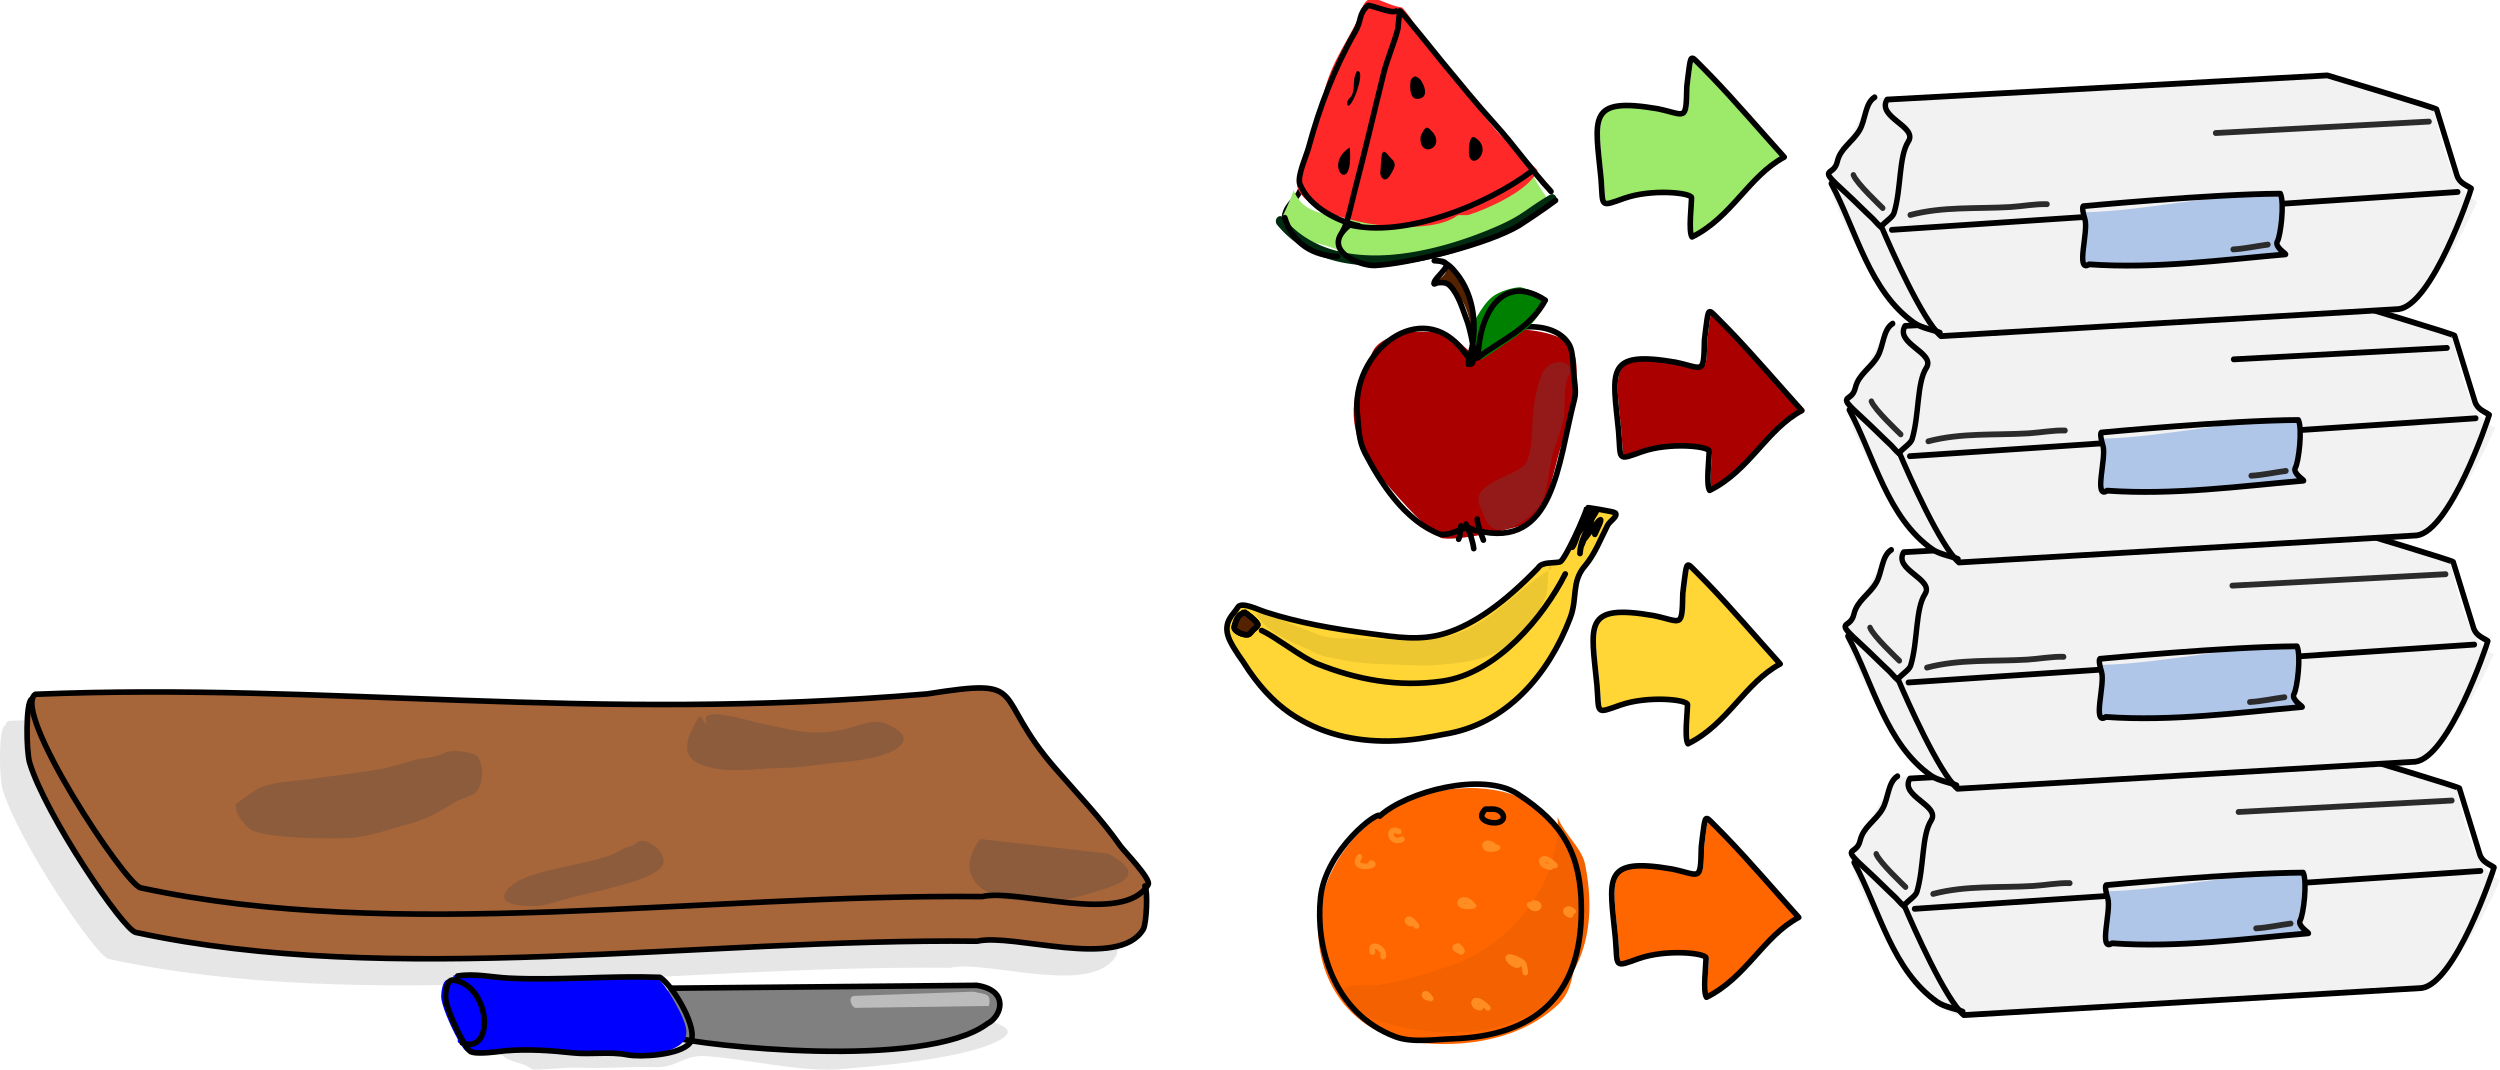<?xml version="1.0" encoding="UTF-8" standalone="no"?>
<svg
   xmlns:dc="http://purl.org/dc/elements/1.1/"
   xmlns:cc="http://creativecommons.org/ns#"
   xmlns:rdf="http://www.w3.org/1999/02/22-rdf-syntax-ns#"
   xmlns:svg="http://www.w3.org/2000/svg"
   xmlns="http://www.w3.org/2000/svg"
   xmlns:sodipodi="http://sodipodi.sourceforge.net/DTD/sodipodi-0.dtd"
   xmlns:inkscape="http://www.inkscape.org/namespaces/inkscape"
   sodipodi:docname="2021-CH-13_solution.svg"
   inkscape:version="1.0 (4035a4fb49, 2020-05-01)"
   id="svg2024"
   version="1.1"
   viewBox="0 0 73.709 31.536"
   height="31.536mm"
   width="73.709mm">
  <defs
     id="defs2018">
    <path
       inkscape:connector-curvature="0"
       id="path7070"
       d="m 92.104,221.595 c 3.953,0.579 8.304,0.901 12.881,0.901 5.872,0 11.382,-0.527 16.153,-1.447"
       style="color:#000000;clip-rule:nonzero;display:inline;overflow:visible;visibility:visible;opacity:1;isolation:auto;mix-blend-mode:normal;color-interpolation:auto;color-interpolation-filters:linearRGB;solid-color:#000000;solid-opacity:1;vector-effect:none;fill:none;fill-opacity:1;fill-rule:nonzero;stroke:none;stroke-width:0.278;stroke-linecap:round;stroke-linejoin:round;stroke-miterlimit:4;stroke-dasharray:none;stroke-dashoffset:0;stroke-opacity:1;paint-order:markers stroke fill;color-rendering:auto;image-rendering:auto;shape-rendering:auto;text-rendering:auto;enable-background:accumulate" />
    <path
       style="color:#000000;clip-rule:nonzero;display:inline;overflow:visible;visibility:visible;opacity:1;isolation:auto;mix-blend-mode:normal;color-interpolation:auto;color-interpolation-filters:linearRGB;solid-color:#000000;solid-opacity:1;vector-effect:none;fill:none;fill-opacity:1;fill-rule:nonzero;stroke:none;stroke-width:0.278;stroke-linecap:round;stroke-linejoin:round;stroke-miterlimit:4;stroke-dasharray:none;stroke-dashoffset:0;stroke-opacity:1;paint-order:markers stroke fill;color-rendering:auto;image-rendering:auto;shape-rendering:auto;text-rendering:auto;enable-background:accumulate"
       d="m 92.104,221.595 c 3.953,0.579 8.304,0.901 12.881,0.901 5.872,0 11.382,-0.527 16.153,-1.447"
       id="path7070-7"
       inkscape:connector-curvature="0" />
  </defs>
  <sodipodi:namedview
     inkscape:guide-bbox="true"
     showguides="true"
     fit-margin-bottom="0"
     fit-margin-right="0"
     fit-margin-left="0"
     fit-margin-top="0"
     inkscape:window-maximized="1"
     inkscape:window-y="222"
     inkscape:window-x="-8"
     inkscape:window-height="987"
     inkscape:window-width="1680"
     inkscape:snap-global="false"
     showgrid="false"
     inkscape:document-rotation="0"
     inkscape:current-layer="layer1"
     inkscape:document-units="mm"
     inkscape:cy="149.47723"
     inkscape:cx="89.765462"
     inkscape:zoom="1.6542565"
     inkscape:pageshadow="2"
     inkscape:pageopacity="0.0"
     borderopacity="1.0"
     bordercolor="#666666"
     pagecolor="#ffffff"
     id="base" />
  <g
     transform="translate(-11.535,-58.884)"
     id="layer1"
     inkscape:groupmode="layer"
     inkscape:label="Ebene 1">
    <path
       style="font-variation-settings:normal;opacity:1;vector-effect:none;fill:#e6e6e6;fill-opacity:1;stroke:none;stroke-width:0.166;stroke-linecap:round;stroke-linejoin:round;stroke-miterlimit:4;stroke-dasharray:none;stroke-dashoffset:0;stroke-opacity:1;paint-order:markers stroke fill;stop-color:#000000;stop-opacity:1"
       d="m 40.707,88.94 c 0.084,0.094 0.587,0.208 0.538,0.38 0.017,0.091 -0.417,0.736 -4.787,1.072 -1.221,0.142 -2.912,-0.295 -4.122,-0.371 -0.659,-0.041 -0.832,0.351 -1.492,0.327 -0.757,-0.027 -1.512,0.053 -2.271,0.012 -0.237,-0.013 -1.271,0.087 -1.341,0.049 -0.096,-0.051 -0.169,-0.11 -0.273,-0.145 -0.197,-0.067 -0.345,-0.08 -0.514,-0.191 -0.32,-0.212 -0.453,-0.272 -0.453,-0.664 0,-0.027 -0.018,-0.17 0.008,-0.195 0.152,-0.14 0.419,-0.137 0.599,-0.241 1.875,-1.076 3.689,-0.663 5.675,-0.086 0.559,0.162 1.107,0.417 1.688,0.491 0.483,0.062 0.983,0.148 1.472,0.114 1.231,-0.755 4.352,0.042 5.272,-0.553 z"
       id="path1376"
       sodipodi:nodetypes="ccccccccssccscccc" />
    <path
       d="m 39.703,79.953 c -0.348,-0.011 -0.851,0.052 -1.629,0.174 -10.024,0.852 -17.611,-0.343 -26.295,0.011 -0.048,0.031 -0.077,0.084 -0.092,0.152 l -0.022,-0.004 c -0.169,0.099 -0.161,1.516 -0.053,1.874 0.462,1.534 2.749,4.913 3.127,4.999 7.552,1.63 16.539,0.176 24.807,0.259 1.075,-0.247 4.183,0.862 4.898,-0.356 0.084,-0.143 0.128,-0.952 0.069,-1.206 0.027,-0.034 0.053,-0.07 0.075,-0.109 0.093,-0.159 -0.734,-1.012 -0.826,-1.144 -0.561,-0.803 -1.246,-1.51 -1.886,-2.249 -1.479,-1.683 -1.13,-2.37 -2.175,-2.401 z"
       style="font-variation-settings:normal;opacity:1;vector-effect:none;fill:#e6e6e6;fill-opacity:1;stroke:none;stroke-width:0.166;stroke-linecap:round;stroke-linejoin:round;stroke-miterlimit:4;stroke-dasharray:none;stroke-dashoffset:0;stroke-opacity:1;paint-order:markers stroke fill;stop-color:#000000;stop-opacity:1"
       id="path1117-6-7" />
    <path
       id="path1117-6"
       style="font-variation-settings:normal;opacity:1;vector-effect:none;fill:#a7663a;fill-opacity:1;stroke:none;stroke-width:0.166;stroke-linecap:round;stroke-linejoin:round;stroke-miterlimit:4;stroke-dasharray:none;stroke-dashoffset:0;stroke-opacity:1;paint-order:markers stroke fill;stop-color:#000000;stop-opacity:1"
       d="m 40.502,79.169 c -0.348,-0.011 -0.851,0.052 -1.629,0.174 -10.024,0.852 -17.611,-0.343 -26.295,0.011 -0.048,0.031 -0.077,0.084 -0.092,0.152 l -0.022,-0.004 c -0.169,0.099 -0.161,1.516 -0.053,1.874 0.462,1.534 2.749,4.913 3.127,4.999 7.552,1.63 16.539,0.176 24.807,0.259 1.075,-0.247 4.183,0.862 4.898,-0.356 0.084,-0.143 0.128,-0.952 0.069,-1.206 0.027,-0.034 0.053,-0.07 0.075,-0.109 0.093,-0.159 -0.734,-1.012 -0.826,-1.144 -0.561,-0.803 -1.246,-1.51 -1.886,-2.249 -1.479,-1.683 -1.13,-2.37 -2.175,-2.401 z" />
    <g
       style="stroke-width:1.18"
       transform="matrix(0.818,0,0,0.877,15.1,15.887)"
       id="g1715">
      <g
         style="stroke-width:1.18"
         id="g1693"
         transform="matrix(-0.998,0.055,0.055,0.998,92.025,4.371)">
        <path
           sodipodi:nodetypes="cccccscc"
           id="path1618"
           d="m 31.984,69.166 1.703,2.568 c -0.008,1.077 -2.423,5.712 -3.772,5.559 H 13.38 c -1.215,-0.082 -3.025,-3.453 -3.021,-3.458 0.875,-0.479 1.148,-1.884 1.369,-3.076 0.043,-0.231 2.945,-1.524 4.13,-1.423 z"
           style="font-variation-settings:normal;opacity:1;vector-effect:none;fill:#f2f2f2;fill-opacity:1;stroke:none;stroke-width:0.196;stroke-linecap:round;stroke-linejoin:round;stroke-miterlimit:4;stroke-dasharray:none;stroke-dashoffset:0;stroke-opacity:1;paint-order:markers stroke fill;stop-color:#000000;stop-opacity:1" />
        <path
           style="font-variation-settings:normal;opacity:1;vector-effect:none;fill:none;fill-opacity:1;stroke:#000000;stroke-width:0.196;stroke-linecap:round;stroke-linejoin:round;stroke-miterlimit:4;stroke-dasharray:none;stroke-dashoffset:0;stroke-opacity:1;paint-order:markers stroke fill;stop-color:#000000;stop-opacity:1"
           d="m 31.414,69.24 c 0.417,0.578 -1.064,0.962 -0.687,1.451 0.377,0.489 0.337,1.569 0.647,2.372 0.057,0.148 0.37,0.292 0.479,0.429 -0.302,0.777 -1.305,3.225 -1.939,3.8 H 13.38 c -1.215,-0.082 -2.778,-3.736 -2.834,-3.907 0.157,-0.119 0.417,-0.2 0.491,-0.473 l 0.609,-2.252 c 0.013,-0.048 3.294,-1.156 3.871,-1.358 z"
           id="path1618-2"
           sodipodi:nodetypes="cssccccsscc" />
        <path
           sodipodi:nodetypes="cc"
           id="path1635"
           d="m 11.038,73.475 20.45,0.15"
           style="font-variation-settings:normal;opacity:1;vector-effect:none;fill:none;fill-opacity:1;stroke:#000000;stroke-width:0.196;stroke-linecap:round;stroke-linejoin:round;stroke-miterlimit:4;stroke-dasharray:none;stroke-dashoffset:0;stroke-opacity:1;paint-order:markers stroke fill;stop-color:#000000;stop-opacity:1" />
        <path
           style="font-variation-settings:normal;opacity:1;vector-effect:none;fill:#afc6e9;fill-opacity:1;stroke:none;stroke-width:0.196;stroke-linecap:round;stroke-linejoin:round;stroke-miterlimit:4;stroke-dasharray:none;stroke-dashoffset:0;stroke-opacity:1;paint-order:markers stroke fill;stop-color:#000000;stop-opacity:1"
           d="m 24.59,73.68 c -0.258,0.064 0.143,1.245 0.029,1.434 -2.377,0.289 -4.865,0.186 -7.163,0.126 -0.044,-0.033 0.242,-0.278 0.227,-0.337 -0.054,-0.217 -0.392,-1.411 -0.254,-1.724 2.489,-0.125 4.819,0.314 7.11,0.238 0.03,0 0.086,-0.056 0.086,-0.026 0,0.124 -0.001,0.136 -0.034,0.289 z"
           id="path1637-3"
           sodipodi:nodetypes="cccsccscc" />
        <path
           sodipodi:nodetypes="ccsccccc"
           id="path1637"
           d="m 24.445,75.174 c -2.377,0.289 -4.795,0.114 -7.093,0.055 -0.024,-0.012 0.394,-0.278 0.272,-0.453 -0.128,-0.183 -0.333,-1.282 -0.196,-1.595 2.489,-0.125 7.118,0.029 7.118,0.029 0,0 0.079,0.025 -0.034,0.444 -0.113,0.419 0.448,1.779 -0.068,1.521 z"
           style="font-variation-settings:normal;opacity:1;vector-effect:none;fill:none;fill-opacity:1;stroke:#000000;stroke-width:0.196;stroke-linecap:round;stroke-linejoin:round;stroke-miterlimit:4;stroke-dasharray:none;stroke-dashoffset:0;stroke-opacity:1;paint-order:markers stroke fill;stop-color:#000000;stop-opacity:1" />
        <path
           id="path1668"
           d="m 30.794,73.162 c -1.197,-0.226 -2.409,-0.069 -3.615,-0.069 -0.436,0 -0.922,-0.06 -1.329,-0.022"
           style="font-variation-settings:normal;opacity:1;vector-effect:none;fill:none;fill-opacity:1;stroke:#2b2b2b;stroke-width:0.196;stroke-linecap:round;stroke-linejoin:round;stroke-miterlimit:4;stroke-dasharray:none;stroke-dashoffset:0;stroke-opacity:1;paint-order:markers stroke fill;stop-color:#000000;stop-opacity:1" />
        <path
           id="path1684"
           d="m 17.97,74.866 c 0.417,0.028 0.833,0.093 1.26,0.093"
           style="font-variation-settings:normal;opacity:1;vector-effect:none;fill:none;fill-opacity:1;stroke:#2b2b2b;stroke-width:0.196;stroke-linecap:round;stroke-linejoin:round;stroke-miterlimit:4;stroke-dasharray:none;stroke-dashoffset:0;stroke-opacity:1;paint-order:markers stroke fill;stop-color:#000000;stop-opacity:1" />
      </g>
      <path
         style="font-variation-settings:normal;opacity:1;vector-effect:none;fill:none;fill-opacity:1;stroke:#000000;stroke-width:0.196;stroke-linecap:round;stroke-linejoin:round;stroke-miterlimit:4;stroke-dasharray:none;stroke-dashoffset:0;stroke-opacity:1;paint-order:markers stroke fill;stop-color:#000000;stop-opacity:1"
         d="m 64.034,75.122 c -0.35,0.202 -0.324,0.75 -0.54,1.099 -0.251,0.405 -0.693,0.605 -0.806,1.063 -0.138,0.557 -0.782,0.125 0.282,1.032 0.342,0.292 0.661,0.599 1,0.892 0.055,0.048 0.389,0.412 0.266,0.226"
         id="path1695"
         sodipodi:nodetypes="cssssc" />
      <path
         style="font-variation-settings:normal;opacity:1;vector-effect:none;fill:none;fill-opacity:1;stroke:#2b2b2b;stroke-width:0.196;stroke-linecap:round;stroke-linejoin:round;stroke-miterlimit:4;stroke-dasharray:none;stroke-dashoffset:0;stroke-opacity:1;paint-order:markers stroke fill;stop-color:#000000;stop-opacity:1"
         d="m 63.268,77.736 c 0.105,0.277 1.024,1.079 1.056,1.112"
         id="path1697" />
      <path
         style="font-variation-settings:normal;opacity:1;vector-effect:none;fill:none;fill-opacity:1;stroke:#000000;stroke-width:0.196;stroke-linecap:round;stroke-linejoin:round;stroke-miterlimit:4;stroke-dasharray:none;stroke-dashoffset:0;stroke-opacity:1;paint-order:markers stroke fill;stop-color:#000000;stop-opacity:1"
         d="m 62.47,78.023 c 0.915,1.593 1.368,3.632 3.008,4.697 0.258,0.167 0.729,0.233 0.911,0.318"
         id="path1699" />
      <path
         style="font-variation-settings:normal;opacity:1;vector-effect:none;fill:none;fill-opacity:1;stroke:#2b2b2b;stroke-width:0.196;stroke-linecap:round;stroke-linejoin:round;stroke-miterlimit:4;stroke-dasharray:none;stroke-dashoffset:0;stroke-opacity:1;paint-order:markers stroke fill;stop-color:#000000;stop-opacity:1"
         d="m 84.016,75.94 -7.693,0.385"
         id="path1701"
         sodipodi:nodetypes="cc" />
    </g>
    <g
       id="g1715-7"
       transform="matrix(0.818,0,0,0.877,14.917,9.214)"
       style="stroke-width:1.18">
      <g
         transform="matrix(-0.998,0.055,0.055,0.998,92.025,4.371)"
         id="g1693-3"
         style="stroke-width:1.18">
        <path
           style="font-variation-settings:normal;opacity:1;vector-effect:none;fill:#f2f2f2;fill-opacity:1;stroke:none;stroke-width:0.196;stroke-linecap:round;stroke-linejoin:round;stroke-miterlimit:4;stroke-dasharray:none;stroke-dashoffset:0;stroke-opacity:1;paint-order:markers stroke fill;stop-color:#000000;stop-opacity:1"
           d="m 31.984,69.166 1.703,2.568 c -0.008,1.077 -2.423,5.712 -3.772,5.559 H 13.38 c -1.215,-0.082 -3.025,-3.453 -3.021,-3.458 0.875,-0.479 1.148,-1.884 1.369,-3.076 0.043,-0.231 2.945,-1.524 4.13,-1.423 z"
           id="path1618-8"
           sodipodi:nodetypes="cccccscc" />
        <path
           sodipodi:nodetypes="cssccccsscc"
           id="path1618-2-3"
           d="m 31.414,69.24 c 0.417,0.578 -1.064,0.962 -0.687,1.451 0.377,0.489 0.337,1.569 0.647,2.372 0.057,0.148 0.37,0.292 0.479,0.429 -0.302,0.777 -1.305,3.225 -1.939,3.8 H 13.38 c -1.215,-0.082 -2.778,-3.736 -2.834,-3.907 0.157,-0.119 0.417,-0.2 0.491,-0.473 l 0.609,-2.252 c 0.013,-0.048 3.294,-1.156 3.871,-1.358 z"
           style="font-variation-settings:normal;opacity:1;vector-effect:none;fill:none;fill-opacity:1;stroke:#000000;stroke-width:0.196;stroke-linecap:round;stroke-linejoin:round;stroke-miterlimit:4;stroke-dasharray:none;stroke-dashoffset:0;stroke-opacity:1;paint-order:markers stroke fill;stop-color:#000000;stop-opacity:1" />
        <path
           style="font-variation-settings:normal;opacity:1;vector-effect:none;fill:none;fill-opacity:1;stroke:#000000;stroke-width:0.196;stroke-linecap:round;stroke-linejoin:round;stroke-miterlimit:4;stroke-dasharray:none;stroke-dashoffset:0;stroke-opacity:1;paint-order:markers stroke fill;stop-color:#000000;stop-opacity:1"
           d="m 11.038,73.475 20.45,0.15"
           id="path1635-8"
           sodipodi:nodetypes="cc" />
        <path
           sodipodi:nodetypes="cccsccscc"
           id="path1637-3-3"
           d="m 24.59,73.68 c -0.258,0.064 0.143,1.245 0.029,1.434 -2.377,0.289 -4.865,0.186 -7.163,0.126 -0.044,-0.033 0.242,-0.278 0.227,-0.337 -0.054,-0.217 -0.392,-1.411 -0.254,-1.724 2.489,-0.125 4.819,0.314 7.11,0.238 0.03,0 0.086,-0.056 0.086,-0.026 0,0.124 -0.001,0.136 -0.034,0.289 z"
           style="font-variation-settings:normal;opacity:1;vector-effect:none;fill:#afc6e9;fill-opacity:1;stroke:none;stroke-width:0.196;stroke-linecap:round;stroke-linejoin:round;stroke-miterlimit:4;stroke-dasharray:none;stroke-dashoffset:0;stroke-opacity:1;paint-order:markers stroke fill;stop-color:#000000;stop-opacity:1" />
        <path
           style="font-variation-settings:normal;opacity:1;vector-effect:none;fill:none;fill-opacity:1;stroke:#000000;stroke-width:0.196;stroke-linecap:round;stroke-linejoin:round;stroke-miterlimit:4;stroke-dasharray:none;stroke-dashoffset:0;stroke-opacity:1;paint-order:markers stroke fill;stop-color:#000000;stop-opacity:1"
           d="m 24.445,75.174 c -2.377,0.289 -4.795,0.114 -7.093,0.055 -0.024,-0.012 0.394,-0.278 0.272,-0.453 -0.128,-0.183 -0.333,-1.282 -0.196,-1.595 2.489,-0.125 7.118,0.029 7.118,0.029 0,0 0.079,0.025 -0.034,0.444 -0.113,0.419 0.448,1.779 -0.068,1.521 z"
           id="path1637-5"
           sodipodi:nodetypes="ccsccccc" />
        <path
           style="font-variation-settings:normal;opacity:1;vector-effect:none;fill:none;fill-opacity:1;stroke:#2b2b2b;stroke-width:0.196;stroke-linecap:round;stroke-linejoin:round;stroke-miterlimit:4;stroke-dasharray:none;stroke-dashoffset:0;stroke-opacity:1;paint-order:markers stroke fill;stop-color:#000000;stop-opacity:1"
           d="m 30.794,73.162 c -1.197,-0.226 -2.409,-0.069 -3.615,-0.069 -0.436,0 -0.922,-0.06 -1.329,-0.022"
           id="path1668-5" />
        <path
           style="font-variation-settings:normal;opacity:1;vector-effect:none;fill:none;fill-opacity:1;stroke:#2b2b2b;stroke-width:0.196;stroke-linecap:round;stroke-linejoin:round;stroke-miterlimit:4;stroke-dasharray:none;stroke-dashoffset:0;stroke-opacity:1;paint-order:markers stroke fill;stop-color:#000000;stop-opacity:1"
           d="m 17.97,74.866 c 0.417,0.028 0.833,0.093 1.26,0.093"
           id="path1684-0" />
      </g>
      <path
         sodipodi:nodetypes="cssssc"
         id="path1695-3"
         d="m 64.034,75.122 c -0.35,0.202 -0.324,0.75 -0.54,1.099 -0.251,0.405 -0.693,0.605 -0.806,1.063 -0.138,0.557 -0.782,0.125 0.282,1.032 0.342,0.292 0.661,0.599 1,0.892 0.055,0.048 0.389,0.412 0.266,0.226"
         style="font-variation-settings:normal;opacity:1;vector-effect:none;fill:none;fill-opacity:1;stroke:#000000;stroke-width:0.196;stroke-linecap:round;stroke-linejoin:round;stroke-miterlimit:4;stroke-dasharray:none;stroke-dashoffset:0;stroke-opacity:1;paint-order:markers stroke fill;stop-color:#000000;stop-opacity:1" />
      <path
         id="path1697-9"
         d="m 63.268,77.736 c 0.105,0.277 1.024,1.079 1.056,1.112"
         style="font-variation-settings:normal;opacity:1;vector-effect:none;fill:none;fill-opacity:1;stroke:#2b2b2b;stroke-width:0.196;stroke-linecap:round;stroke-linejoin:round;stroke-miterlimit:4;stroke-dasharray:none;stroke-dashoffset:0;stroke-opacity:1;paint-order:markers stroke fill;stop-color:#000000;stop-opacity:1" />
      <path
         id="path1699-6"
         d="m 62.47,78.023 c 0.915,1.593 1.368,3.632 3.008,4.697 0.258,0.167 0.729,0.233 0.911,0.318"
         style="font-variation-settings:normal;opacity:1;vector-effect:none;fill:none;fill-opacity:1;stroke:#000000;stroke-width:0.196;stroke-linecap:round;stroke-linejoin:round;stroke-miterlimit:4;stroke-dasharray:none;stroke-dashoffset:0;stroke-opacity:1;paint-order:markers stroke fill;stop-color:#000000;stop-opacity:1" />
      <path
         sodipodi:nodetypes="cc"
         id="path1701-7"
         d="m 84.016,75.94 -7.693,0.385"
         style="font-variation-settings:normal;opacity:1;vector-effect:none;fill:none;fill-opacity:1;stroke:#2b2b2b;stroke-width:0.196;stroke-linecap:round;stroke-linejoin:round;stroke-miterlimit:4;stroke-dasharray:none;stroke-dashoffset:0;stroke-opacity:1;paint-order:markers stroke fill;stop-color:#000000;stop-opacity:1" />
    </g>
    <g
       id="g1715-5"
       transform="matrix(0.818,0,0,0.877,14.958,2.542)"
       style="stroke-width:1.18">
      <g
         transform="matrix(-0.998,0.055,0.055,0.998,92.025,4.371)"
         id="g1693-9"
         style="stroke-width:1.18">
        <path
           style="font-variation-settings:normal;opacity:1;vector-effect:none;fill:#f2f2f2;fill-opacity:1;stroke:none;stroke-width:0.196;stroke-linecap:round;stroke-linejoin:round;stroke-miterlimit:4;stroke-dasharray:none;stroke-dashoffset:0;stroke-opacity:1;paint-order:markers stroke fill;stop-color:#000000;stop-opacity:1"
           d="m 31.984,69.166 1.703,2.568 c -0.008,1.077 -2.423,5.712 -3.772,5.559 H 13.38 c -1.215,-0.082 -3.025,-3.453 -3.021,-3.458 0.875,-0.479 1.148,-1.884 1.369,-3.076 0.043,-0.231 2.945,-1.524 4.13,-1.423 z"
           id="path1618-3"
           sodipodi:nodetypes="cccccscc" />
        <path
           sodipodi:nodetypes="cssccccsscc"
           id="path1618-2-30"
           d="m 31.414,69.24 c 0.417,0.578 -1.064,0.962 -0.687,1.451 0.377,0.489 0.337,1.569 0.647,2.372 0.057,0.148 0.37,0.292 0.479,0.429 -0.302,0.777 -1.305,3.225 -1.939,3.8 H 13.38 c -1.215,-0.082 -2.778,-3.736 -2.834,-3.907 0.157,-0.119 0.417,-0.2 0.491,-0.473 l 0.609,-2.252 c 0.013,-0.048 3.294,-1.156 3.871,-1.358 z"
           style="font-variation-settings:normal;opacity:1;vector-effect:none;fill:none;fill-opacity:1;stroke:#000000;stroke-width:0.196;stroke-linecap:round;stroke-linejoin:round;stroke-miterlimit:4;stroke-dasharray:none;stroke-dashoffset:0;stroke-opacity:1;paint-order:markers stroke fill;stop-color:#000000;stop-opacity:1" />
        <path
           style="font-variation-settings:normal;opacity:1;vector-effect:none;fill:none;fill-opacity:1;stroke:#000000;stroke-width:0.196;stroke-linecap:round;stroke-linejoin:round;stroke-miterlimit:4;stroke-dasharray:none;stroke-dashoffset:0;stroke-opacity:1;paint-order:markers stroke fill;stop-color:#000000;stop-opacity:1"
           d="m 11.038,73.475 20.45,0.15"
           id="path1635-84"
           sodipodi:nodetypes="cc" />
        <path
           sodipodi:nodetypes="cccsccscc"
           id="path1637-3-36"
           d="m 24.59,73.68 c -0.258,0.064 0.143,1.245 0.029,1.434 -2.377,0.289 -4.865,0.186 -7.163,0.126 -0.044,-0.033 0.242,-0.278 0.227,-0.337 -0.054,-0.217 -0.392,-1.411 -0.254,-1.724 2.489,-0.125 4.819,0.314 7.11,0.238 0.03,0 0.086,-0.056 0.086,-0.026 0,0.124 -0.001,0.136 -0.034,0.289 z"
           style="font-variation-settings:normal;opacity:1;vector-effect:none;fill:#afc6e9;fill-opacity:1;stroke:none;stroke-width:0.196;stroke-linecap:round;stroke-linejoin:round;stroke-miterlimit:4;stroke-dasharray:none;stroke-dashoffset:0;stroke-opacity:1;paint-order:markers stroke fill;stop-color:#000000;stop-opacity:1" />
        <path
           style="font-variation-settings:normal;opacity:1;vector-effect:none;fill:none;fill-opacity:1;stroke:#000000;stroke-width:0.196;stroke-linecap:round;stroke-linejoin:round;stroke-miterlimit:4;stroke-dasharray:none;stroke-dashoffset:0;stroke-opacity:1;paint-order:markers stroke fill;stop-color:#000000;stop-opacity:1"
           d="m 24.445,75.174 c -2.377,0.289 -4.795,0.114 -7.093,0.055 -0.024,-0.012 0.394,-0.278 0.272,-0.453 -0.128,-0.183 -0.333,-1.282 -0.196,-1.595 2.489,-0.125 7.118,0.029 7.118,0.029 0,0 0.079,0.025 -0.034,0.444 -0.113,0.419 0.448,1.779 -0.068,1.521 z"
           id="path1637-50"
           sodipodi:nodetypes="ccsccccc" />
        <path
           style="font-variation-settings:normal;opacity:1;vector-effect:none;fill:none;fill-opacity:1;stroke:#2b2b2b;stroke-width:0.196;stroke-linecap:round;stroke-linejoin:round;stroke-miterlimit:4;stroke-dasharray:none;stroke-dashoffset:0;stroke-opacity:1;paint-order:markers stroke fill;stop-color:#000000;stop-opacity:1"
           d="m 30.794,73.162 c -1.197,-0.226 -2.409,-0.069 -3.615,-0.069 -0.436,0 -0.922,-0.06 -1.329,-0.022"
           id="path1668-3" />
        <path
           style="font-variation-settings:normal;opacity:1;vector-effect:none;fill:none;fill-opacity:1;stroke:#2b2b2b;stroke-width:0.196;stroke-linecap:round;stroke-linejoin:round;stroke-miterlimit:4;stroke-dasharray:none;stroke-dashoffset:0;stroke-opacity:1;paint-order:markers stroke fill;stop-color:#000000;stop-opacity:1"
           d="m 17.97,74.866 c 0.417,0.028 0.833,0.093 1.26,0.093"
           id="path1684-06" />
      </g>
      <path
         sodipodi:nodetypes="cssssc"
         id="path1695-37"
         d="m 64.034,75.122 c -0.35,0.202 -0.324,0.75 -0.54,1.099 -0.251,0.405 -0.693,0.605 -0.806,1.063 -0.138,0.557 -0.782,0.125 0.282,1.032 0.342,0.292 0.661,0.599 1,0.892 0.055,0.048 0.389,0.412 0.266,0.226"
         style="font-variation-settings:normal;opacity:1;vector-effect:none;fill:none;fill-opacity:1;stroke:#000000;stroke-width:0.196;stroke-linecap:round;stroke-linejoin:round;stroke-miterlimit:4;stroke-dasharray:none;stroke-dashoffset:0;stroke-opacity:1;paint-order:markers stroke fill;stop-color:#000000;stop-opacity:1" />
      <path
         id="path1697-6"
         d="m 63.268,77.736 c 0.105,0.277 1.024,1.079 1.056,1.112"
         style="font-variation-settings:normal;opacity:1;vector-effect:none;fill:none;fill-opacity:1;stroke:#2b2b2b;stroke-width:0.196;stroke-linecap:round;stroke-linejoin:round;stroke-miterlimit:4;stroke-dasharray:none;stroke-dashoffset:0;stroke-opacity:1;paint-order:markers stroke fill;stop-color:#000000;stop-opacity:1" />
      <path
         id="path1699-7"
         d="m 62.47,78.023 c 0.915,1.593 1.368,3.632 3.008,4.697 0.258,0.167 0.729,0.233 0.911,0.318"
         style="font-variation-settings:normal;opacity:1;vector-effect:none;fill:none;fill-opacity:1;stroke:#000000;stroke-width:0.196;stroke-linecap:round;stroke-linejoin:round;stroke-miterlimit:4;stroke-dasharray:none;stroke-dashoffset:0;stroke-opacity:1;paint-order:markers stroke fill;stop-color:#000000;stop-opacity:1" />
      <path
         sodipodi:nodetypes="cc"
         id="path1701-1"
         d="m 84.016,75.94 -7.693,0.385"
         style="font-variation-settings:normal;opacity:1;vector-effect:none;fill:none;fill-opacity:1;stroke:#000000;stroke-width:0.196;stroke-linecap:round;stroke-linejoin:round;stroke-miterlimit:4;stroke-dasharray:none;stroke-dashoffset:0;stroke-opacity:1;paint-order:markers stroke fill;stop-color:#000000;stop-opacity:1" />
    </g>
    <g
       id="g1715-76"
       transform="matrix(0.818,0,0,0.877,14.427,-4.131)"
       style="stroke-width:1.18">
      <g
         transform="matrix(-0.998,0.055,0.055,0.998,92.025,4.371)"
         id="g1693-4"
         style="stroke-width:1.18">
        <path
           style="font-variation-settings:normal;opacity:1;vector-effect:none;fill:#f2f2f2;fill-opacity:1;stroke:none;stroke-width:0.196;stroke-linecap:round;stroke-linejoin:round;stroke-miterlimit:4;stroke-dasharray:none;stroke-dashoffset:0;stroke-opacity:1;paint-order:markers stroke fill;stop-color:#000000;stop-opacity:1"
           d="m 31.984,69.166 1.703,2.568 c -0.008,1.077 -2.423,5.712 -3.772,5.559 H 13.38 c -1.215,-0.082 -3.025,-3.453 -3.021,-3.458 0.875,-0.479 1.148,-1.884 1.369,-3.076 0.043,-0.231 2.945,-1.524 4.13,-1.423 z"
           id="path1618-88"
           sodipodi:nodetypes="cccccscc" />
        <path
           sodipodi:nodetypes="cssccccsscc"
           id="path1618-2-9"
           d="m 31.414,69.24 c 0.417,0.578 -1.064,0.962 -0.687,1.451 0.377,0.489 0.337,1.569 0.647,2.372 0.057,0.148 0.37,0.292 0.479,0.429 -0.302,0.777 -1.305,3.225 -1.939,3.8 H 13.38 c -1.215,-0.082 -2.778,-3.736 -2.834,-3.907 0.157,-0.119 0.417,-0.2 0.491,-0.473 l 0.609,-2.252 c 0.013,-0.048 3.294,-1.156 3.871,-1.358 z"
           style="font-variation-settings:normal;opacity:1;vector-effect:none;fill:none;fill-opacity:1;stroke:#000000;stroke-width:0.196;stroke-linecap:round;stroke-linejoin:round;stroke-miterlimit:4;stroke-dasharray:none;stroke-dashoffset:0;stroke-opacity:1;paint-order:markers stroke fill;stop-color:#000000;stop-opacity:1" />
        <path
           style="font-variation-settings:normal;opacity:1;vector-effect:none;fill:none;fill-opacity:1;stroke:#000000;stroke-width:0.196;stroke-linecap:round;stroke-linejoin:round;stroke-miterlimit:4;stroke-dasharray:none;stroke-dashoffset:0;stroke-opacity:1;paint-order:markers stroke fill;stop-color:#000000;stop-opacity:1"
           d="m 11.038,73.475 20.45,0.15"
           id="path1635-3"
           sodipodi:nodetypes="cc" />
        <path
           sodipodi:nodetypes="cccsccscc"
           id="path1637-3-9"
           d="m 24.59,73.68 c -0.258,0.064 0.143,1.245 0.029,1.434 -2.377,0.289 -4.865,0.186 -7.163,0.126 -0.044,-0.033 0.242,-0.278 0.227,-0.337 -0.054,-0.217 -0.392,-1.411 -0.254,-1.724 2.489,-0.125 4.819,0.314 7.11,0.238 0.03,0 0.086,-0.056 0.086,-0.026 0,0.124 -0.001,0.136 -0.034,0.289 z"
           style="font-variation-settings:normal;opacity:1;vector-effect:none;fill:#afc6e9;fill-opacity:1;stroke:none;stroke-width:0.196;stroke-linecap:round;stroke-linejoin:round;stroke-miterlimit:4;stroke-dasharray:none;stroke-dashoffset:0;stroke-opacity:1;paint-order:markers stroke fill;stop-color:#000000;stop-opacity:1" />
        <path
           style="font-variation-settings:normal;opacity:1;vector-effect:none;fill:none;fill-opacity:1;stroke:#000000;stroke-width:0.196;stroke-linecap:round;stroke-linejoin:round;stroke-miterlimit:4;stroke-dasharray:none;stroke-dashoffset:0;stroke-opacity:1;paint-order:markers stroke fill;stop-color:#000000;stop-opacity:1"
           d="m 24.445,75.174 c -2.377,0.289 -4.795,0.114 -7.093,0.055 -0.024,-0.012 0.394,-0.278 0.272,-0.453 -0.128,-0.183 -0.333,-1.282 -0.196,-1.595 2.489,-0.125 7.118,0.029 7.118,0.029 0,0 0.079,0.025 -0.034,0.444 -0.113,0.419 0.448,1.779 -0.068,1.521 z"
           id="path1637-6"
           sodipodi:nodetypes="ccsccccc" />
        <path
           style="font-variation-settings:normal;opacity:1;vector-effect:none;fill:none;fill-opacity:1;stroke:#2b2b2b;stroke-width:0.196;stroke-linecap:round;stroke-linejoin:round;stroke-miterlimit:4;stroke-dasharray:none;stroke-dashoffset:0;stroke-opacity:1;paint-order:markers stroke fill;stop-color:#000000;stop-opacity:1"
           d="m 30.794,73.162 c -1.197,-0.226 -2.409,-0.069 -3.615,-0.069 -0.436,0 -0.922,-0.06 -1.329,-0.022"
           id="path1668-8" />
        <path
           style="font-variation-settings:normal;opacity:1;vector-effect:none;fill:none;fill-opacity:1;stroke:#2b2b2b;stroke-width:0.196;stroke-linecap:round;stroke-linejoin:round;stroke-miterlimit:4;stroke-dasharray:none;stroke-dashoffset:0;stroke-opacity:1;paint-order:markers stroke fill;stop-color:#000000;stop-opacity:1"
           d="m 17.97,74.866 c 0.417,0.028 0.833,0.093 1.26,0.093"
           id="path1684-3" />
      </g>
      <path
         sodipodi:nodetypes="cssssc"
         id="path1695-4"
         d="m 64.034,75.122 c -0.35,0.202 -0.324,0.75 -0.54,1.099 -0.251,0.405 -0.693,0.605 -0.806,1.063 -0.138,0.557 -0.782,0.125 0.282,1.032 0.342,0.292 0.661,0.599 1,0.892 0.055,0.048 0.389,0.412 0.266,0.226"
         style="font-variation-settings:normal;opacity:1;vector-effect:none;fill:none;fill-opacity:1;stroke:#000000;stroke-width:0.196;stroke-linecap:round;stroke-linejoin:round;stroke-miterlimit:4;stroke-dasharray:none;stroke-dashoffset:0;stroke-opacity:1;paint-order:markers stroke fill;stop-color:#000000;stop-opacity:1" />
      <path
         id="path1697-4"
         d="m 63.268,77.736 c 0.105,0.277 1.024,1.079 1.056,1.112"
         style="font-variation-settings:normal;opacity:1;vector-effect:none;fill:none;fill-opacity:1;stroke:#2b2b2b;stroke-width:0.196;stroke-linecap:round;stroke-linejoin:round;stroke-miterlimit:4;stroke-dasharray:none;stroke-dashoffset:0;stroke-opacity:1;paint-order:markers stroke fill;stop-color:#000000;stop-opacity:1" />
      <path
         id="path1699-72"
         d="m 62.47,78.023 c 0.915,1.593 1.368,3.632 3.008,4.697 0.258,0.167 0.729,0.233 0.911,0.318"
         style="font-variation-settings:normal;opacity:1;vector-effect:none;fill:none;fill-opacity:1;stroke:#000000;stroke-width:0.196;stroke-linecap:round;stroke-linejoin:round;stroke-miterlimit:4;stroke-dasharray:none;stroke-dashoffset:0;stroke-opacity:1;paint-order:markers stroke fill;stop-color:#000000;stop-opacity:1" />
      <path
         sodipodi:nodetypes="cc"
         id="path1701-2"
         d="m 84.016,75.94 -7.693,0.385"
         style="font-variation-settings:normal;opacity:1;vector-effect:none;fill:none;fill-opacity:1;stroke:#2b2b2b;stroke-width:0.196;stroke-linecap:round;stroke-linejoin:round;stroke-miterlimit:4;stroke-dasharray:none;stroke-dashoffset:0;stroke-opacity:1;paint-order:markers stroke fill;stop-color:#000000;stop-opacity:1" />
    </g>
    <path
       style="font-variation-settings:normal;opacity:1;vector-effect:none;fill:#8c5c3c;fill-opacity:1;stroke:none;stroke-width:0.166;stroke-linecap:round;stroke-linejoin:round;stroke-miterlimit:4;stroke-dasharray:none;stroke-dashoffset:0;stroke-opacity:1;paint-order:markers stroke fill;stop-color:#000000;stop-opacity:1"
       d="m 40.426,83.621 c -0.668,0.945 -0.16,1.521 0.727,1.767 0.163,0.045 0.298,0.025 0.46,0.044 0.229,0.027 0.46,0.08 0.693,0.061 0.551,-0.044 0.964,-0.141 1.489,-0.31 0.213,-0.069 0.909,-0.234 1,-0.498 0.091,-0.264 -0.41,-0.533 -0.588,-0.633"
       id="path1283" />
    <path
       style="font-variation-settings:normal;opacity:1;vector-effect:none;fill:none;fill-opacity:1;stroke:#000000;stroke-width:0.166;stroke-linecap:round;stroke-linejoin:round;stroke-miterlimit:4;stroke-dasharray:none;stroke-dashoffset:0;stroke-opacity:1;paint-order:markers stroke fill;stop-color:#000000;stop-opacity:1"
       d="m 42.676,81.57 c 0.64,0.74 1.325,1.447 1.886,2.25 0.092,0.132 0.919,0.984 0.826,1.143 -0.715,1.218 -3.823,0.109 -4.899,0.356 -8.268,-0.083 -17.255,1.371 -24.807,-0.259 -0.466,-0.106 -3.837,-5.223 -3.104,-5.706 8.685,-0.355 16.271,0.841 26.295,-0.011 3.11,-0.49 1.832,-0.017 3.803,2.227 z"
       id="path1117"
       sodipodi:nodetypes="csscccccc" />
    <path
       style="font-variation-settings:normal;opacity:1;vector-effect:none;fill:#8c5c3c;fill-opacity:1;stroke:none;stroke-width:0.166;stroke-linecap:round;stroke-linejoin:round;stroke-miterlimit:4;stroke-dasharray:none;stroke-dashoffset:0;stroke-opacity:1;paint-order:markers stroke fill;stop-color:#000000;stop-opacity:1"
       d="m 25.649,81.231 c 0.1,0.21 0.13,0.436 0.081,0.662 -0.117,0.541 -0.425,0.414 -0.842,0.677 -0.419,0.264 -0.813,0.48 -1.3,0.607 -0.484,0.126 -0.982,0.314 -1.476,0.384 -0.407,0.058 -0.821,0.037 -1.231,0.037 -0.416,0 -1.542,-0.058 -1.894,-0.223 -0.126,-0.059 -0.277,-0.229 -0.357,-0.341 -0.079,-0.11 -0.164,-0.298 -0.147,-0.441 7.15e-4,-0.006 0.614,-0.442 0.683,-0.472 0.477,-0.204 1.026,-0.199 1.531,-0.271 0.748,-0.107 1.514,-0.183 2.255,-0.334 0.281,-0.057 0.539,-0.159 0.816,-0.227 0.198,-0.048 0.404,-0.056 0.603,-0.105 0.15,-0.037 0.285,-0.125 0.438,-0.148 0.195,-0.029 0.749,0.023 0.842,0.194 z"
       id="path1242" />
    <path
       style="font-variation-settings:normal;opacity:1;vector-effect:none;fill:#8c5c3c;fill-opacity:1;stroke:none;stroke-width:0.166;stroke-linecap:round;stroke-linejoin:round;stroke-miterlimit:4;stroke-dasharray:none;stroke-dashoffset:0;stroke-opacity:1;paint-order:markers stroke fill;stop-color:#000000;stop-opacity:1"
       d="m 30.348,83.693 c 0.305,-0.109 0.835,0.328 0.744,0.653 -0.097,0.346 -1.11,0.601 -1.387,0.677 -0.478,0.132 -0.962,0.228 -1.442,0.354 -0.251,0.066 -0.501,0.162 -0.758,0.203 -0.155,0.025 -1.272,0.079 -1.084,-0.343 0.356,-0.797 2.624,-0.767 3.454,-1.31 0.155,-0.101 0.362,-0.079 0.473,-0.234 z"
       id="path1267" />
    <path
       style="font-variation-settings:normal;opacity:1;vector-effect:none;fill:#8c5c3c;fill-opacity:1;stroke:none;stroke-width:0.166;stroke-linecap:round;stroke-linejoin:round;stroke-miterlimit:4;stroke-dasharray:none;stroke-dashoffset:0;stroke-opacity:1;paint-order:markers stroke fill;stop-color:#000000;stop-opacity:1"
       d="m 32.363,80.267 c -0.056,-0.087 -0.111,-0.173 -0.167,-0.26 0,-7.94e-4 5.82e-4,-0.002 0,-0.002 -0.068,-0.052 -0.325,0.514 -0.352,0.603 -0.174,0.579 0.121,0.784 0.66,0.911 0.566,0.133 1.107,0.056 1.675,0.022 0.303,-0.018 0.605,-0.01 0.908,-0.039 0.417,-0.041 0.83,-0.115 1.248,-0.144 0.329,-0.022 1.807,-0.17 1.845,-0.694 0.014,-0.191 -0.403,-0.399 -0.53,-0.45 -0.391,-0.156 -0.875,0.103 -1.248,0.179 -0.203,0.041 -0.422,0.071 -0.628,0.083 -0.605,0.036 -1.166,-0.144 -1.756,-0.249 -0.287,-0.051 -1.499,-0.45 -1.661,-0.205 -0.022,0.033 0.004,0.216 0.006,0.247 z"
       id="path1276" />
    <path
       sodipodi:nodetypes="csccsc"
       id="path1117-9"
       d="m 45.291,85.005 c 0.092,0.132 0.047,1.114 -0.047,1.273 -0.715,1.218 -3.823,0.109 -4.899,0.356 -8.268,-0.083 -17.255,1.371 -24.807,-0.259 -0.378,-0.086 -2.664,-3.465 -3.127,-4.999 -0.108,-0.358 -0.116,-1.775 0.052,-1.874"
       style="font-variation-settings:normal;opacity:1;vector-effect:none;fill:none;fill-opacity:1;stroke:#000000;stroke-width:0.166;stroke-linecap:round;stroke-linejoin:round;stroke-miterlimit:4;stroke-dasharray:none;stroke-dashoffset:0;stroke-opacity:1;paint-order:markers stroke fill;stop-color:#000000;stop-opacity:1" />
    <g
       style="stroke-width:1.592"
       transform="matrix(0.627,0,0,0.629,-1.863,-4.45)"
       id="g1979">
      <path
         sodipodi:nodetypes="cssscssccccssccccc"
         id="path1582-6"
         d="m 89.243,135.113 c 2.949,-0.447 4.947,-2.802 5.959,-5.455 0.362,-0.949 0.042,-1.676 0.689,-2.434 0.47,-0.55 0.743,-1.273 1.071,-1.912 0.105,-0.204 0.518,-0.425 0.357,-0.587 -0.053,-0.054 -1.327,-0.261 -1.33,-0.242 -0.042,0.287 -1.043,2.489 -1.268,2.546 -0.281,0.071 -0.853,-0.019 -1.022,0.28 -1.582,1.628 -2.992,2.636 -4.347,3.062 -1.199,0.381 -2.371,0.173 -3.508,0.028 -1.8,-0.231 -3.428,-0.525 -4.96,-1.018 -0.426,-0.136 -1.154,-0.516 -1.321,-0.208 -0.161,0.295 -0.647,0.6 -0.459,1.29 0.089,0.328 0.415,0.821 0.725,1.254 0.705,1.117 1.42,1.862 2.197,2.401 1.426,0.971 3.024,1.325 4.659,1.308 1.119,-0.016 2,-0.205 2.557,-0.312 z"
         style="font-variation-settings:normal;vector-effect:none;fill:#ffd635;fill-opacity:1;stroke:none;stroke-width:0.264;stroke-linecap:round;stroke-linejoin:round;stroke-miterlimit:4;stroke-dasharray:none;stroke-dashoffset:0;stroke-opacity:1;paint-order:markers stroke fill;stop-color:#000000" />
      <path
         style="font-variation-settings:normal;vector-effect:none;fill:#ecc732;fill-opacity:1;stroke:none;stroke-width:0.264;stroke-linecap:round;stroke-linejoin:round;stroke-miterlimit:4;stroke-dasharray:none;stroke-dashoffset:0;stroke-opacity:1;paint-order:markers stroke fill;stop-color:#000000"
         d="m 82.688,130.973 c 0.628,0.502 1.128,0.517 1.871,0.664 1.124,0.223 2.244,0.183 3.38,0.24 0.418,0.021 0.831,-0.005 1.247,-0.037 2.128,-0.165 3.394,-0.644 4.487,-2.425 0.156,-0.255 0.261,-0.521 0.391,-0.788 0.125,-0.258 0.065,-1.856 0.265,-1.354 0.053,0.134 -0.28,0.23 -0.351,0.28 -1.503,1.01 -2.76,2.606 -4.706,3.005 -1.205,0.242 -2.594,0.109 -3.817,0.065 -0.654,-0.023 -1.441,0.065 -2.062,-0.175 -0.534,-0.206 -1.08,-0.411 -1.61,-0.629 -0.285,-0.118 -0.318,-0.276 -0.726,-0.364 -0.069,-0.015 -0.582,-0.107 -0.6,0.019 -0.015,0.102 0.159,0.244 0.215,0.317 0.481,0.623 1.35,0.926 2.035,1.268 0.099,0.049 0.217,0.054 0.305,0.114"
         id="path1656"
         sodipodi:nodetypes="csccssscccssssscc" />
      <path
         id="path1598-1"
         d="m 79.776,129.455 c -0.201,0.054 -0.313,0.397 -0.366,0.599 -0.062,0.233 0.452,0.426 0.64,0.387 0.108,-0.022 0.191,-0.182 0.268,-0.247 0.053,-0.045 0.178,-0.133 0.197,-0.205 0.034,-0.127 -0.618,-0.633 -0.653,-0.608 -0.031,0.022 -0.057,0.05 -0.086,0.075 z"
         style="font-variation-settings:normal;vector-effect:none;fill:#552200;fill-opacity:1;stroke:#000000;stroke-width:0.264;stroke-linecap:round;stroke-linejoin:round;stroke-miterlimit:4;stroke-dasharray:none;stroke-dashoffset:0;stroke-opacity:1;paint-order:markers stroke fill;stop-color:#000000" />
      <path
         style="font-variation-settings:normal;vector-effect:none;fill:none;fill-opacity:1;stroke:#000000;stroke-width:0.264;stroke-linecap:round;stroke-linejoin:round;stroke-miterlimit:4;stroke-dasharray:none;stroke-dashoffset:0;stroke-opacity:1;paint-order:markers stroke fill;stop-color:#000000"
         d="m 89.243,135.113 c 2.949,-0.447 4.947,-2.802 5.959,-5.455 0.362,-0.949 0.042,-1.676 0.689,-2.434 0.47,-0.55 0.743,-1.273 1.071,-1.912 0.105,-0.204 0.518,-0.425 0.357,-0.587 -0.053,-0.054 -1.327,-0.261 -1.33,-0.242 -0.042,0.287 -1.043,2.489 -1.268,2.546 -0.281,0.071 -0.853,-0.019 -1.022,0.28 -1.582,1.628 -2.992,2.636 -4.347,3.062 -1.199,0.381 -2.371,0.173 -3.508,0.028 -1.8,-0.231 -3.428,-0.525 -4.96,-1.018 -0.426,-0.136 -1.154,-0.516 -1.321,-0.208 -0.161,0.295 -0.647,0.6 -0.459,1.29 0.089,0.328 0.415,0.821 0.725,1.254 0.705,1.117 1.42,1.862 2.197,2.401 1.426,0.971 3.024,1.325 4.659,1.308 1.119,-0.016 2,-0.205 2.557,-0.312 z"
         id="path1582"
         sodipodi:nodetypes="cssscssccccssccccc" />
      <path
         style="font-variation-settings:normal;vector-effect:none;fill:none;fill-opacity:1;stroke:#000000;stroke-width:0.264;stroke-linecap:round;stroke-linejoin:round;stroke-miterlimit:4;stroke-dasharray:none;stroke-dashoffset:0;stroke-opacity:1;paint-order:markers stroke fill;stop-color:#000000"
         d="m 79.776,129.455 c -0.201,0.054 -0.313,0.397 -0.366,0.599 -0.062,0.233 0.452,0.426 0.64,0.387 0.108,-0.022 0.191,-0.182 0.268,-0.247 0.053,-0.045 0.178,-0.133 0.197,-0.205 0.034,-0.127 -0.618,-0.633 -0.653,-0.608 -0.031,0.022 -0.057,0.05 -0.086,0.075 z"
         id="path1598" />
      <path
         style="font-variation-settings:normal;vector-effect:none;fill:none;fill-opacity:1;stroke:#000000;stroke-width:0.264;stroke-linecap:round;stroke-linejoin:round;stroke-miterlimit:4;stroke-dasharray:none;stroke-dashoffset:0;stroke-opacity:1;paint-order:markers stroke fill;stop-color:#000000"
         d="m 80.694,130.245 c 0.71,0.328 1.883,1.27 2.604,1.557 1.877,0.748 3.798,1.109 5.888,0.816 2.599,-0.364 4.791,-3.066 5.787,-5.026"
         id="path1620"
         sodipodi:nodetypes="cssc" />
      <path
         style="font-variation-settings:normal;vector-effect:none;fill:none;fill-opacity:1;stroke:#000000;stroke-width:0.264;stroke-linecap:round;stroke-linejoin:round;stroke-miterlimit:4;stroke-dasharray:none;stroke-dashoffset:0;stroke-opacity:1;paint-order:markers stroke fill;stop-color:#000000"
         d="m 96.088,124.572 c -0.165,0.251 -0.232,0.318 -0.335,0.58 -0.143,0.362 -0.135,0.393 -0.235,0.706 -0.158,0.493 -0.339,0.701 -0.113,0.178 0.183,-0.422 0.53,-0.792 0.662,-1.233 0.022,-0.074 -0.038,-0.181 0.022,-0.231 0.106,-0.088 0.012,0.277 -0.013,0.412 -0.08,0.432 -0.149,0.892 -0.344,1.289 -0.053,0.108 -0.07,0.473 -0.07,0.353 0,-0.501 0.294,-1.006 0.492,-1.447 0.136,-0.304 0.029,-0.108 0.248,-0.465 0.022,-0.035 0.069,-0.148 0.044,-0.115 -0.194,0.245 -0.29,0.633 -0.409,0.913 -0.05,0.119 -0.47,0.838 -0.131,0.409 0.173,-0.218 1.003,-1.393 0.649,-0.6 -0.063,0.14 -0.128,0.279 -0.192,0.419"
         id="path1658" />
    </g>
    <g
       style="stroke-width:1.592"
       transform="matrix(0.627,0,0,0.629,-14.945,-19.61)"
       id="g1997">
      <path
         style="font-variation-settings:normal;vector-effect:none;fill:none;fill-opacity:1;stroke:#000000;stroke-width:0.264;stroke-linecap:round;stroke-linejoin:round;stroke-miterlimit:4;stroke-dasharray:none;stroke-dashoffset:0;stroke-opacity:1;paint-order:markers stroke fill;stop-color:#000000"
         d="m 103.448,133.433 c -0.066,0.66 -0.701,0.832 -0.809,1.484"
         id="path1796"
         sodipodi:nodetypes="cc" />
      <g
         style="stroke-width:1.592"
         id="g1962">
        <path
           id="path1806"
           d="m 103.055,133.691 c 0.021,0.154 -0.68,1.605 -0.68,1.61 0,0.082 0.16,-0.005 0.219,0.044 0.497,0.414 0.794,0.692 1.429,0.818 1.375,0.272 2.747,1.271 4.188,1.019 0.988,-0.173 2.045,-0.394 2.994,-0.767 0.415,-0.164 0.79,-0.467 1.225,-0.566 0.97,-0.22 1.429,-0.63 2.245,-1.189 0.089,-0.061 0.499,-0.316 0.446,-0.39 -0.257,-0.356 -0.53,-0.752 -0.741,-1.145 -0.093,-0.172 -0.179,-0.683 -0.28,-0.516 -0.476,0.792 -1.799,0.771 -2.555,1.107 -0.582,0.258 -1.118,0.648 -1.724,0.849 -1.735,0.577 -3.383,0.816 -5.133,0.321 -0.773,-0.219 -1.299,-0.382 -1.633,-1.195 z"
           style="font-variation-settings:normal;opacity:1;vector-effect:none;fill:#9dea6a;fill-opacity:1;stroke:none;stroke-width:0.901;stroke-linecap:round;stroke-linejoin:round;stroke-miterlimit:4;stroke-dasharray:none;stroke-dashoffset:0;stroke-opacity:1;paint-order:markers stroke fill;stop-color:#000000;stop-opacity:1" />
        <path
           id="path1822"
           d="m 115.219,133.892 a 0.208,0.239 0 0 0 -0.093,0.026 c -1.084,0.624 -1.248,0.926 -2.416,1.443 -1.425,0.63 -3.373,1.275 -5.255,1.386 -1.882,0.112 -3.679,-0.307 -4.869,-1.75 a 0.208,0.239 0 0 0 -0.294,-0.008 0.208,0.239 0 0 0 -0.007,0.338 c 1.306,1.583 3.243,2.012 5.192,1.897 1.949,-0.116 3.928,-0.775 5.383,-1.418 1.207,-0.534 1.403,-0.856 2.453,-1.461 a 0.208,0.239 0 0 0 0.093,-0.322 0.208,0.239 0 0 0 -0.186,-0.132 z"
           style="color:#000000;font-style:normal;font-variant:normal;font-weight:normal;font-stretch:normal;font-size:medium;line-height:normal;font-family:sans-serif;font-variant-ligatures:normal;font-variant-position:normal;font-variant-caps:normal;font-variant-numeric:normal;font-variant-alternates:normal;font-variant-east-asian:normal;font-feature-settings:normal;font-variation-settings:normal;text-indent:0;text-align:start;text-decoration:none;text-decoration-line:none;text-decoration-style:solid;text-decoration-color:#000000;letter-spacing:normal;word-spacing:normal;text-transform:none;writing-mode:lr-tb;direction:ltr;text-orientation:mixed;dominant-baseline:auto;baseline-shift:baseline;text-anchor:start;white-space:normal;shape-padding:0;shape-margin:0;inline-size:0;clip-rule:nonzero;display:inline;overflow:visible;visibility:visible;opacity:1;isolation:auto;mix-blend-mode:normal;color-interpolation:sRGB;color-interpolation-filters:linearRGB;solid-color:#000000;solid-opacity:1;vector-effect:none;fill:#002b11;fill-opacity:1;fill-rule:nonzero;stroke:none;stroke-width:0.901;stroke-linecap:round;stroke-linejoin:round;stroke-miterlimit:4;stroke-dasharray:none;stroke-dashoffset:0;stroke-opacity:1;paint-order:markers stroke fill;color-rendering:auto;image-rendering:auto;shape-rendering:auto;text-rendering:auto;enable-background:accumulate;stop-color:#000000;stop-opacity:1" />
        <path
           sodipodi:nodetypes="cssccccssccc"
           id="path1802"
           d="m 108.166,125.145 c 0.616,0.649 0.768,1.299 1.391,1.943 1.192,1.232 2.07,2.777 3.236,4.037 0.142,0.153 1.75,1.626 1.739,1.654 -0.383,0.955 -2.386,1.815 -3.205,2.075 -0.18,0.057 -0.376,-0.011 -0.559,0.038 -1.622,1.239 -7.716,0.172 -7.552,-1.604 0.306,-0.772 0.256,-0.684 0.401,-0.956 0.211,-0.395 0.196,-0.924 0.318,-1.352 0.089,-0.312 0.281,-0.61 0.393,-0.918 0.237,-2.069 1.126,-3.024 1.799,-4.459 0.417,-1.528 0.916,-0.625 2.041,-0.459 z"
           style="font-variation-settings:normal;opacity:1;vector-effect:none;fill:#ff2828;fill-opacity:1;stroke:none;stroke-width:0.264;stroke-linecap:round;stroke-linejoin:round;stroke-miterlimit:4;stroke-dasharray:none;stroke-dashoffset:0;stroke-opacity:1;paint-order:markers stroke fill;stop-color:#000000;stop-opacity:1" />
        <path
           id="path1774"
           d="m 115.166,133.766 c -0.925,-1.002 -1.714,-2.144 -2.638,-3.157 -0.865,-0.947 -1.658,-1.93 -2.48,-2.918 -0.032,-0.039 -1.89,-2.349 -1.988,-2.39 -0.022,-0.009 -0.084,0.802 -0.091,0.83 -0.181,0.71 -0.488,1.367 -0.665,2.075 -0.464,1.853 -0.888,3.705 -1.376,5.553 -0.148,0.561 -0.314,1.466 -0.567,1.887"
           style="font-variation-settings:normal;opacity:1;vector-effect:none;fill:none;fill-opacity:1;stroke:#000000;stroke-width:0.264;stroke-linecap:round;stroke-linejoin:round;stroke-miterlimit:4;stroke-dasharray:none;stroke-dashoffset:0;stroke-opacity:1;paint-order:markers stroke fill;stop-color:#000000;stop-opacity:1" />
        <path
           sodipodi:nodetypes="cssc"
           id="path1790"
           d="m 115.378,134.187 c -0.471,0.362 -1.634,1.126 -1.708,1.171 -1.479,0.884 -5.197,1.794 -6.781,1.878 -0.696,0.037 -2.607,-0.722 -1.247,-1.853"
           style="font-variation-settings:normal;opacity:1;vector-effect:none;fill:none;fill-opacity:1;stroke:#000000;stroke-width:0.264;stroke-linecap:round;stroke-linejoin:round;stroke-miterlimit:4;stroke-dasharray:none;stroke-dashoffset:0;stroke-opacity:1;paint-order:markers stroke fill;stop-color:#000000;stop-opacity:1" />
        <path
           sodipodi:nodetypes="ccsssc"
           id="path1792"
           d="m 107.879,125.308 c -0.199,0.15 -1.25,-0.326 -1.331,-0.252 -0.445,0.411 -0.271,0.674 -0.59,1.226 -0.97,1.684 -1.675,3.522 -2.192,5.433 -0.098,0.362 -0.549,1.353 -0.408,1.704 0.453,1.13 1.907,1.784 2.767,1.956"
           style="font-variation-settings:normal;opacity:1;vector-effect:none;fill:none;fill-opacity:1;stroke:#000000;stroke-width:0.264;stroke-linecap:round;stroke-linejoin:round;stroke-miterlimit:4;stroke-dasharray:none;stroke-dashoffset:0;stroke-opacity:1;paint-order:markers stroke fill;stop-color:#000000;stop-opacity:1" />
        <path
           id="path1794"
           d="m 102.647,134.996 c 0.38,1.251 1.365,1.78 2.48,1.817"
           style="font-variation-settings:normal;opacity:1;vector-effect:none;fill:none;fill-opacity:1;stroke:#000000;stroke-width:0.264;stroke-linecap:round;stroke-linejoin:round;stroke-miterlimit:4;stroke-dasharray:none;stroke-dashoffset:0;stroke-opacity:1;paint-order:markers stroke fill;stop-color:#000000;stop-opacity:1" />
        <path
           id="path1800"
           d="m 105.618,135.313 c 2.581,0.674 6.516,-0.905 8.626,-2.484"
           style="font-variation-settings:normal;opacity:1;vector-effect:none;fill:none;fill-opacity:1;stroke:#000000;stroke-width:0.264;stroke-linecap:round;stroke-linejoin:round;stroke-miterlimit:4;stroke-dasharray:none;stroke-dashoffset:0;stroke-opacity:1;paint-order:markers stroke fill;stop-color:#000000;stop-opacity:1" />
        <path
           sodipodi:nodetypes="ccccc"
           id="path1808"
           d="m 108.972,129.416 c -0.422,0.096 -0.462,-0.428 -0.407,-0.846 0.041,-0.11 0.127,-0.179 0.21,-0.2 0.134,0.029 0.229,0.114 0.302,0.229 0.226,0.379 0.259,0.75 -0.106,0.817 z"
           style="font-variation-settings:normal;opacity:1;vector-effect:none;fill:#000000;fill-opacity:1;stroke:none;stroke-width:0.901;stroke-linecap:round;stroke-linejoin:round;stroke-miterlimit:4;stroke-dasharray:none;stroke-dashoffset:0;stroke-opacity:1;paint-order:markers stroke fill;stop-color:#000000;stop-opacity:1" />
        <path
           sodipodi:nodetypes="cssscc"
           id="path1810"
           d="m 111.805,131.414 c 0.073,0.092 0.115,0.187 0.134,0.278 0.037,0.183 -0.022,0.355 -0.116,0.474 -0.188,0.237 -0.519,0.262 -0.519,-0.261 0,-0.183 0.005,-0.312 0.031,-0.425 0.1,-0.403 0.247,-0.284 0.471,-0.066 z"
           style="font-variation-settings:normal;opacity:1;vector-effect:none;fill:#000000;fill-opacity:1;stroke:none;stroke-width:0.901;stroke-linecap:round;stroke-linejoin:round;stroke-miterlimit:4;stroke-dasharray:none;stroke-dashoffset:0;stroke-opacity:1;paint-order:markers stroke fill;stop-color:#000000;stop-opacity:1" />
        <path
           sodipodi:nodetypes="csscc"
           id="path1812"
           d="m 107.559,132.123 c 0.098,0.102 0.211,0.196 0.244,0.298 0.058,0.178 -0.071,0.352 -0.144,0.491 -0.229,0.436 -0.443,0.33 -0.523,0.026 0.07,-0.602 -0.028,-1.436 0.423,-0.815 z"
           style="font-variation-settings:normal;opacity:1;vector-effect:none;fill:#000000;fill-opacity:1;stroke:none;stroke-width:0.901;stroke-linecap:round;stroke-linejoin:round;stroke-miterlimit:4;stroke-dasharray:none;stroke-dashoffset:0;stroke-opacity:1;paint-order:markers stroke fill;stop-color:#000000;stop-opacity:1" />
        <path
           id="path1816"
           d="m 106.041,128.125 c 0.492,-0.097 -0.338,2.052 -0.461,1.541 -0.042,-0.174 0.177,-0.297 0.234,-0.44 0.153,-0.381 -0.007,-0.691 0.227,-1.101 z"
           style="font-variation-settings:normal;opacity:1;vector-effect:none;fill:#000000;fill-opacity:1;stroke:none;stroke-width:0.901;stroke-linecap:round;stroke-linejoin:round;stroke-miterlimit:4;stroke-dasharray:none;stroke-dashoffset:0;stroke-opacity:1;paint-order:markers stroke fill;stop-color:#000000;stop-opacity:1" />
        <path
           id="path1818"
           d="m 105.701,131.704 c 0.222,2.407 -1.33,0.839 0,0 z"
           style="font-variation-settings:normal;opacity:1;vector-effect:none;fill:#000000;fill-opacity:1;stroke:none;stroke-width:0.901;stroke-linecap:round;stroke-linejoin:round;stroke-miterlimit:4;stroke-dasharray:none;stroke-dashoffset:0;stroke-opacity:1;paint-order:markers stroke fill;stop-color:#000000;stop-opacity:1" />
        <path
           sodipodi:nodetypes="cssscc"
           id="path1814"
           d="m 109.634,131.023 c 0.075,0.102 0.116,0.199 0.131,0.288 0.031,0.177 -0.041,0.319 -0.15,0.402 -0.218,0.166 -0.587,0.092 -0.587,-0.425 0,-0.146 0.044,-0.22 0.1,-0.294 0.179,-0.357 0.279,-0.22 0.506,0.028 z"
           style="font-variation-settings:normal;opacity:1;vector-effect:none;fill:#000000;fill-opacity:1;stroke:none;stroke-width:0.901;stroke-linecap:round;stroke-linejoin:round;stroke-miterlimit:4;stroke-dasharray:none;stroke-dashoffset:0;stroke-opacity:1;paint-order:markers stroke fill;stop-color:#000000;stop-opacity:1" />
      </g>
    </g>
    <g
       style="stroke-width:1.592"
       transform="matrix(0.627,0,0,0.629,-27.236,3.562)"
       id="g2016">
      <path
         style="font-variation-settings:normal;opacity:1;vector-effect:none;fill:#ff6600;fill-opacity:1;stroke:none;stroke-width:0.901;stroke-linecap:round;stroke-linejoin:round;stroke-miterlimit:4;stroke-dasharray:none;stroke-dashoffset:0;stroke-opacity:1;paint-order:markers stroke fill;stop-color:#000000;stop-opacity:1"
         d="m 127.285,125.825 c 3.993,-2.133 9.894,-0.778 8.764,5.705 -0.209,1.201 -0.051,2.683 -0.951,3.518 -1.952,1.81 -4.902,2.091 -7.301,1.677 -4.885,-1.209 -5.509,-8.018 -0.512,-10.9 z"
         id="path1824"
         sodipodi:nodetypes="csccc" />
      <path
         style="font-variation-settings:normal;opacity:1;vector-effect:none;fill:#f36100;fill-opacity:1;stroke:none;stroke-width:0.901;stroke-linecap:round;stroke-linejoin:round;stroke-miterlimit:4;stroke-dasharray:none;stroke-dashoffset:0;stroke-opacity:1;paint-order:markers stroke fill;stop-color:#000000;stop-opacity:1"
         d="m 135.08,126.246 c 0.17,3.029 -2.141,5.986 -5.032,6.971 -1.04,0.354 -2.268,0.725 -3.348,0.901 -0.456,0.074 -1.254,-0.069 -1.665,0.139 -0.37,0.187 1.089,1.369 1.317,1.455 6.066,1.987 11.367,-0.74 10.009,-7.303 -0.21,-0.797 -0.986,-1.369 -1.281,-2.162 z"
         id="path1842"
         sodipodi:nodetypes="csssccc" />
      <path
         style="font-variation-settings:normal;opacity:1;vector-effect:none;fill:none;fill-opacity:1;stroke:#000000;stroke-width:0.264;stroke-linecap:round;stroke-linejoin:round;stroke-miterlimit:4;stroke-dasharray:none;stroke-dashoffset:0;stroke-opacity:1;paint-order:markers stroke fill;stop-color:#000000;stop-opacity:1"
         d="m 126.718,126.205 c 1.26,-1.149 4.825,-2.098 6.477,-1.039 2.144,1.374 3.001,2.827 3.001,5.433 0,4.091 -2.237,5.913 -6.056,6.045 -0.824,0.028 -1.905,0.2 -2.69,-0.097 -2.947,-1.116 -3.759,-4.262 -3.52,-6.519 0.239,-2.256 2.788,-4.151 2.788,-3.822 z"
         id="path1826"
         sodipodi:nodetypes="sssccsss" />
      <path
         style="font-variation-settings:normal;opacity:1;vector-effect:none;fill:none;fill-opacity:1;stroke:#000000;stroke-width:0.264;stroke-linecap:round;stroke-linejoin:round;stroke-miterlimit:4;stroke-dasharray:none;stroke-dashoffset:0;stroke-opacity:1;paint-order:markers stroke fill;stop-color:#000000;stop-opacity:1"
         d="m 131.686,125.88 c 0.111,-0.004 0.223,-0.003 0.334,-0.003 0.47,0 0.715,0.47 0.306,0.613 -0.323,0.113 -1.178,-0.086 -0.64,-0.61 z"
         id="path1858" />
      <path
         style="font-variation-settings:normal;opacity:1;vector-effect:none;fill:none;fill-opacity:1;stroke:#ff8d21;stroke-width:0.264;stroke-linecap:round;stroke-linejoin:round;stroke-miterlimit:4;stroke-dasharray:none;stroke-dashoffset:0;stroke-opacity:1;paint-order:markers stroke fill;stop-color:#000000;stop-opacity:1"
         d="m 133.763,130.356 c 0.28,0.422 0.704,-0.03 0.185,-0.079"
         id="path1884" />
      <path
         style="font-variation-settings:normal;opacity:1;vector-effect:none;fill:none;fill-opacity:1;stroke:#ff8d21;stroke-width:0.264;stroke-linecap:round;stroke-linejoin:round;stroke-miterlimit:4;stroke-dasharray:none;stroke-dashoffset:0;stroke-opacity:1;paint-order:markers stroke fill;stop-color:#000000;stop-opacity:1"
         d="m 133.566,133.541 c -0.027,-0.134 -0.029,-0.275 -0.08,-0.401 -0.045,-0.112 -0.316,-0.229 -0.388,-0.256 -0.83,-0.319 0.111,0.582 0.179,0.224"
         id="path1886" />
      <path
         style="font-variation-settings:normal;opacity:1;vector-effect:none;fill:none;fill-opacity:1;stroke:#ff8d21;stroke-width:0.264;stroke-linecap:round;stroke-linejoin:round;stroke-miterlimit:4;stroke-dasharray:none;stroke-dashoffset:0;stroke-opacity:1;paint-order:markers stroke fill;stop-color:#000000;stop-opacity:1"
         d="m 130.537,132.571 c -0.07,-0.079 -0.128,-0.17 -0.209,-0.238 -0.061,-0.051 -0.143,0.084 0.117,0.186 0.305,0.121 0.026,-0.174 -0.055,-0.228"
         id="path1888" />
      <path
         style="font-variation-settings:normal;opacity:1;vector-effect:none;fill:none;fill-opacity:1;stroke:#ff8d21;stroke-width:0.264;stroke-linecap:round;stroke-linejoin:round;stroke-miterlimit:4;stroke-dasharray:none;stroke-dashoffset:0;stroke-opacity:1;paint-order:markers stroke fill;stop-color:#000000;stop-opacity:1"
         d="m 131.122,130.412 c -0.572,-0.705 -1.068,0.19 0,0 z"
         id="path1890" />
      <path
         style="font-variation-settings:normal;opacity:1;vector-effect:none;fill:none;fill-opacity:1;stroke:#ff8d21;stroke-width:0.264;stroke-linecap:round;stroke-linejoin:round;stroke-miterlimit:4;stroke-dasharray:none;stroke-dashoffset:0;stroke-opacity:1;paint-order:markers stroke fill;stop-color:#000000;stop-opacity:1"
         d="m 126.874,132.79 c 0.121,-0.391 -0.656,-0.75 -0.499,-0.214"
         id="path1892" />
      <path
         style="font-variation-settings:normal;opacity:1;vector-effect:none;fill:none;fill-opacity:1;stroke:#ff8d21;stroke-width:0.264;stroke-linecap:round;stroke-linejoin:round;stroke-miterlimit:4;stroke-dasharray:none;stroke-dashoffset:0;stroke-opacity:1;paint-order:markers stroke fill;stop-color:#000000;stop-opacity:1"
         d="m 129.109,134.758 c -0.328,-0.49 -0.409,-0.019 -0.062,-0.033"
         id="path1894" />
      <path
         style="font-variation-settings:normal;opacity:1;vector-effect:none;fill:none;fill-opacity:1;stroke:#ff8d21;stroke-width:0.264;stroke-linecap:round;stroke-linejoin:round;stroke-miterlimit:4;stroke-dasharray:none;stroke-dashoffset:0;stroke-opacity:1;paint-order:markers stroke fill;stop-color:#000000;stop-opacity:1"
         d="m 131.805,135.196 c -0.785,-0.776 -0.81,0.005 -0.357,-0.014"
         id="path1896" />
      <path
         style="font-variation-settings:normal;opacity:1;vector-effect:none;fill:none;fill-opacity:1;stroke:#ff8d21;stroke-width:0.264;stroke-linecap:round;stroke-linejoin:round;stroke-miterlimit:4;stroke-dasharray:none;stroke-dashoffset:0;stroke-opacity:1;paint-order:markers stroke fill;stop-color:#000000;stop-opacity:1"
         d="m 128.444,131.359 c -0.45,-0.667 -0.586,-0.093 -0.185,-0.107"
         id="path1898" />
      <path
         style="font-variation-settings:normal;opacity:1;vector-effect:none;fill:none;fill-opacity:1;stroke:#ff8d21;stroke-width:0.264;stroke-linecap:round;stroke-linejoin:round;stroke-miterlimit:4;stroke-dasharray:none;stroke-dashoffset:0;stroke-opacity:1;paint-order:markers stroke fill;stop-color:#000000;stop-opacity:1"
         d="m 132.119,127.689 c 0.013,-0.154 -0.477,-0.339 -0.449,-0.084 0.029,0.267 0.628,0.101 0.585,0.07 -0.037,-0.026 -0.09,0.009 -0.135,0.014 z"
         id="path1900" />
      <path
         style="font-variation-settings:normal;opacity:1;vector-effect:none;fill:none;fill-opacity:1;stroke:#ff8d21;stroke-width:0.264;stroke-linecap:round;stroke-linejoin:round;stroke-miterlimit:4;stroke-dasharray:none;stroke-dashoffset:0;stroke-opacity:1;paint-order:markers stroke fill;stop-color:#000000;stop-opacity:1"
         d="m 134.957,128.524 c -0.673,-0.715 -0.891,0.005 -0.203,0.075"
         id="path1902" />
      <path
         style="font-variation-settings:normal;opacity:1;vector-effect:none;fill:none;fill-opacity:1;stroke:#ff8d21;stroke-width:0.264;stroke-linecap:round;stroke-linejoin:round;stroke-miterlimit:4;stroke-dasharray:none;stroke-dashoffset:0;stroke-opacity:1;paint-order:markers stroke fill;stop-color:#000000;stop-opacity:1"
         d="m 135.813,130.673 c -0.317,-0.295 -0.521,0.079 -0.123,0.168"
         id="path1904" />
      <path
         style="font-variation-settings:normal;opacity:1;vector-effect:none;fill:none;fill-opacity:1;stroke:#ff8d21;stroke-width:0.264;stroke-linecap:round;stroke-linejoin:round;stroke-miterlimit:4;stroke-dasharray:none;stroke-dashoffset:0;stroke-opacity:1;paint-order:markers stroke fill;stop-color:#000000;stop-opacity:1"
         d="m 127.613,126.934 c -0.564,-0.314 -0.45,0.651 0.142,0.359"
         id="path1906" />
      <path
         style="font-variation-settings:normal;opacity:1;vector-effect:none;fill:none;fill-opacity:1;stroke:#ff8d21;stroke-width:0.264;stroke-linecap:round;stroke-linejoin:round;stroke-miterlimit:4;stroke-dasharray:none;stroke-dashoffset:0;stroke-opacity:1;paint-order:markers stroke fill;stop-color:#000000;stop-opacity:1"
         d="m 125.76,128.114 c -0.453,0.698 0.99,0.397 0.548,0.294"
         id="path1908" />
    </g>
    <g
       id="g1374"
       transform="matrix(-0.5,-0.866,-0.866,0.5,146.522,79.686)">
      <path
         sodipodi:nodetypes="ccccc"
         id="path1285"
         d="m 44.817,96.383 c -0.269,2.305 3.7,7.678 4.277,8.207 0.401,0.303 1.361,-0.378 1.292,-0.655 l -4.433,-7.845 c -0.609,-0.765 -1.159,-0.197 -1.136,0.293 z"
         style="font-variation-settings:normal;opacity:1;vector-effect:none;fill:#808080;fill-opacity:1;stroke:none;stroke-width:0.166;stroke-linecap:round;stroke-linejoin:round;stroke-miterlimit:4;stroke-dasharray:none;stroke-dashoffset:0;stroke-opacity:1;paint-order:markers stroke fill;stop-color:#000000;stop-opacity:1" />
      <path
         style="font-variation-settings:normal;opacity:1;vector-effect:none;fill:none;fill-opacity:1;stroke:#000000;stroke-width:0.166;stroke-linecap:round;stroke-linejoin:round;stroke-miterlimit:4;stroke-dasharray:none;stroke-dashoffset:0;stroke-opacity:1;paint-order:markers stroke fill;stop-color:#000000;stop-opacity:1"
         d="m 50.386,103.935 -4.433,-7.845 c -0.609,-0.765 -1.159,-0.197 -1.136,0.293 -0.269,2.305 3.7,7.678 4.277,8.207"
         id="path1285-3"
         sodipodi:nodetypes="cccc" />
      <path
         transform="matrix(0.265,0,0,0.265,5.786,43.042)"
         d="m 166.674,230.205 c -2.651,0.045 -3.812,0.374 -4.211,1.432 -0.616,1.634 1.121,5.311 2.109,6.447 1.337,1.538 2.051,3.541 3.248,5.182 1.49,2.043 2.862,4.082 3.945,6.371 0.253,0.534 1.286,3.275 1.982,3.451 0.23,0.058 0.598,0.082 1.016,0.092 0.057,0.057 0.093,0.116 0.16,0.172 l 0.346,-0.17 c 1.784,-0.027 4.328,-0.352 5.037,-0.787 0.376,-0.231 1.64,-1.094 1.178,-1.684 -0.115,-0.146 -0.247,-0.264 -0.377,-0.385 l 0.529,-0.26 c -0.687,-1.82 -2.017,-3.195 -3.072,-4.836 -3.03,-4.711 -5.347,-9.863 -8.326,-14.607 -0.556,-0.3 -1.974,-0.445 -3.564,-0.418 z"
         style="font-variation-settings:normal;opacity:1;vector-effect:none;fill:#0000ff;fill-opacity:1;stroke:none;stroke-width:0.627;stroke-linecap:round;stroke-linejoin:round;stroke-miterlimit:4;stroke-dasharray:none;stroke-dashoffset:0;stroke-opacity:1;paint-order:markers stroke fill;stop-color:#000000;stop-opacity:1"
         id="path1287-4"
         sodipodi:nodetypes="ssssscccccsccscs" />
      <path
         id="path1287"
         d="m 52.068,110.075 c -0.788,-0.66 1.046,-1.578 1.736,-0.699 0.122,0.156 -0.212,0.384 -0.311,0.445 -0.256,0.157 -1.418,0.264 -1.736,0.183 -0.184,-0.046 -0.458,-0.771 -0.525,-0.913 -0.287,-0.606 -0.649,-1.145 -1.044,-1.686 -0.317,-0.434 -0.505,-0.965 -0.859,-1.371 -0.261,-0.301 -0.783,-1.337 -0.62,-1.769 0.169,-0.448 1.727,-0.417 2.119,-0.205 0.788,1.255 1.401,2.619 2.203,3.865 0.279,0.434 0.631,0.798 0.813,1.28"
         style="font-variation-settings:normal;opacity:1;vector-effect:none;fill:none;fill-opacity:1;stroke:#000000;stroke-width:0.166;stroke-linecap:round;stroke-linejoin:round;stroke-miterlimit:4;stroke-dasharray:none;stroke-dashoffset:0;stroke-opacity:1;paint-order:markers stroke fill;stop-color:#000000;stop-opacity:1"
         sodipodi:nodetypes="cscscssscsc" />
      <path
         sodipodi:nodetypes="ccccc"
         id="path1353"
         d="m 45.247,96.083 1.923,3.443 c 0.105,0.087 0.408,0.017 0.317,-0.159 l -1.645,-3.096 c -0.22,-0.221 -0.292,-0.475 -0.595,-0.188 z"
         style="font-variation-settings:normal;opacity:1;vector-effect:none;fill:#bcbcbc;fill-opacity:1;stroke:none;stroke-width:0.166;stroke-linecap:round;stroke-linejoin:round;stroke-miterlimit:4;stroke-dasharray:none;stroke-dashoffset:0;stroke-opacity:1;paint-order:markers stroke fill;stop-color:#000000;stop-opacity:1" />
    </g>
    <g
       id="g1490">
      <path
         style="font-variation-settings:normal;opacity:1;vector-effect:none;fill:#9dea6a;fill-opacity:1;stroke:none;stroke-width:0.566;stroke-linecap:round;stroke-linejoin:round;stroke-miterlimit:4;stroke-dasharray:none;stroke-dashoffset:0;stroke-opacity:1;paint-order:markers stroke fill;stop-color:#000000;stop-opacity:1"
         d="m 59.51,64.73 c 0.796,-0.283 1.976,-0.167 1.982,-0.015 0,0.211 -0.097,0.987 0.013,1.155 1.179,-0.584 1.668,-1.79 2.718,-2.354 -0.701,-0.777 -1.415,-1.619 -2.155,-2.387 -0.098,-0.101 -0.196,-0.201 -0.295,-0.3 -0.257,-0.251 -0.291,-0.35 -0.343,-0.01 -0.024,0.168 -0.053,0.392 -0.078,0.616 -0.023,1.061 -0.026,0.828 -0.863,0.655 -2.09,-0.356 -1.842,0.272 -1.669,2.042 0.072,0.862 -0.064,0.865 0.69,0.597 z"
         id="path1320"
         sodipodi:nodetypes="ccccsccccccc" />
      <path
         sodipodi:nodetypes="ccccsccccccc"
         id="path1320-4"
         d="m 59.427,64.73 c 0.796,-0.283 1.976,-0.167 1.982,-0.015 0,0.211 -0.097,0.987 0.013,1.155 1.179,-0.584 1.668,-1.79 2.718,-2.354 -0.701,-0.777 -1.415,-1.619 -2.155,-2.387 -0.098,-0.101 -0.196,-0.201 -0.295,-0.3 -0.257,-0.251 -0.291,-0.35 -0.343,-0.01 -0.024,0.168 -0.053,0.392 -0.078,0.616 -0.023,1.061 -0.026,0.828 -0.863,0.655 -2.09,-0.356 -1.842,0.272 -1.669,2.042 0.072,0.862 -0.064,0.865 0.69,0.597 z"
         style="font-variation-settings:normal;opacity:1;vector-effect:none;fill:none;fill-opacity:1;stroke:#000000;stroke-width:0.166;stroke-linecap:round;stroke-linejoin:round;stroke-miterlimit:4;stroke-dasharray:none;stroke-dashoffset:0;stroke-opacity:1;paint-order:markers stroke fill;stop-color:#000000;stop-opacity:1" />
    </g>
    <g
       transform="translate(0.17,0.086)"
       id="g1486">
      <path
         sodipodi:nodetypes="ccccsccccccc"
         id="path1320-7"
         d="m 59.86,72.116 c 0.796,-0.283 1.976,-0.167 1.982,-0.015 0,0.211 -0.097,0.987 0.013,1.155 1.179,-0.584 1.668,-1.79 2.718,-2.354 -0.701,-0.777 -1.415,-1.619 -2.155,-2.387 -0.098,-0.101 -0.196,-0.201 -0.295,-0.3 C 61.866,67.966 61.832,67.866 61.78,68.206 61.756,68.374 61.727,68.598 61.702,68.822 c -0.023,1.061 -0.026,0.828 -0.863,0.655 -2.09,-0.356 -1.842,0.272 -1.669,2.042 0.072,0.862 -0.064,0.865 0.69,0.597 z"
         style="font-variation-settings:normal;opacity:1;vector-effect:none;fill:#aa0000;fill-opacity:1;stroke:none;stroke-width:0.166;stroke-linecap:round;stroke-linejoin:round;stroke-miterlimit:4;stroke-dasharray:none;stroke-dashoffset:0;stroke-opacity:1;paint-order:markers stroke fill;stop-color:#000000;stop-opacity:1" />
      <path
         style="font-variation-settings:normal;opacity:1;vector-effect:none;fill:none;fill-opacity:1;stroke:#000000;stroke-width:0.166;stroke-linecap:round;stroke-linejoin:round;stroke-miterlimit:4;stroke-dasharray:none;stroke-dashoffset:0;stroke-opacity:1;paint-order:markers stroke fill;stop-color:#000000;stop-opacity:1"
         d="m 59.777,72.116 c 0.796,-0.283 1.976,-0.167 1.982,-0.015 0,0.211 -0.097,0.987 0.013,1.155 1.179,-0.584 1.668,-1.79 2.718,-2.354 -0.701,-0.777 -1.415,-1.619 -2.155,-2.387 -0.098,-0.101 -0.196,-0.201 -0.295,-0.3 -0.257,-0.251 -0.291,-0.35 -0.343,-0.01 -0.024,0.168 -0.053,0.392 -0.078,0.616 -0.023,1.061 -0.026,0.828 -0.863,0.655 -2.09,-0.356 -1.842,0.272 -1.669,2.042 0.072,0.862 -0.064,0.865 0.69,0.597 z"
         id="path1320-4-4"
         sodipodi:nodetypes="ccccsccccccc" />
    </g>
    <g
       transform="translate(0,0.141)"
       id="g1482">
      <path
         style="font-variation-settings:normal;opacity:1;vector-effect:none;fill:#ffd635;fill-opacity:1;stroke:none;stroke-width:0.166;stroke-linecap:round;stroke-linejoin:round;stroke-miterlimit:4;stroke-dasharray:none;stroke-dashoffset:0;stroke-opacity:1;paint-order:markers stroke fill;stop-color:#000000;stop-opacity:1"
         d="m 59.391,79.532 c 0.796,-0.283 1.976,-0.167 1.982,-0.015 0,0.211 -0.097,0.987 0.013,1.155 1.179,-0.584 1.668,-1.79 2.718,-2.354 -0.701,-0.777 -1.415,-1.619 -2.155,-2.387 -0.098,-0.101 -0.196,-0.201 -0.295,-0.3 -0.257,-0.251 -0.291,-0.35 -0.343,-0.01 -0.024,0.168 -0.053,0.392 -0.078,0.616 -0.023,1.061 -0.026,0.828 -0.863,0.655 -2.09,-0.356 -1.842,0.272 -1.669,2.042 0.072,0.862 -0.064,0.865 0.69,0.597 z"
         id="path1320-7-0"
         sodipodi:nodetypes="ccccsccccccc" />
      <path
         sodipodi:nodetypes="ccccsccccccc"
         id="path1320-4-4-8"
         d="m 59.308,79.532 c 0.796,-0.283 1.976,-0.167 1.982,-0.015 0,0.211 -0.097,0.987 0.013,1.155 1.179,-0.584 1.668,-1.79 2.718,-2.354 -0.701,-0.777 -1.415,-1.619 -2.155,-2.387 -0.098,-0.101 -0.196,-0.201 -0.295,-0.3 -0.257,-0.251 -0.291,-0.35 -0.343,-0.01 -0.024,0.168 -0.053,0.392 -0.078,0.616 -0.023,1.061 -0.026,0.828 -0.863,0.655 -2.09,-0.356 -1.842,0.272 -1.669,2.042 0.072,0.862 -0.064,0.865 0.69,0.597 z"
         style="font-variation-settings:normal;opacity:1;vector-effect:none;fill:none;fill-opacity:1;stroke:#000000;stroke-width:0.166;stroke-linecap:round;stroke-linejoin:round;stroke-miterlimit:4;stroke-dasharray:none;stroke-dashoffset:0;stroke-opacity:1;paint-order:markers stroke fill;stop-color:#000000;stop-opacity:1" />
    </g>
    <g
       style="stroke-width:1.592"
       transform="matrix(0.627,0,0,0.629,12.596,-11.504)"
       id="g1936">
      <path
         style="font-variation-settings:normal;opacity:1;vector-effect:none;fill:#552200;fill-opacity:1;stroke:none;stroke-width:0.264;stroke-linecap:round;stroke-linejoin:round;stroke-miterlimit:4;stroke-dasharray:none;stroke-dashoffset:0;stroke-opacity:1;paint-order:markers stroke fill;stop-color:#000000;stop-opacity:1"
         d="m 66.324,124.396 c 0.041,0.422 -0.292,0.57 -0.621,0.694 -0.051,0.019 0.256,-0.05 0.467,0.081 1.115,0.615 1.285,1.608 1.372,2.769 0.027,0.326 0.02,0.651 0.047,0.977 0.009,0.11 0.006,0.221 0.006,0.332 v 0.094 c 0,-0.184 0.1,-0.367 0.118,-0.556 0.111,-1.135 -0.213,-3.102 -0.964,-3.956 -0.159,-0.18 -0.188,-0.339 -0.426,-0.435 z"
         id="path1580"
         sodipodi:nodetypes="scccsscsscs" />
      <path
         style="font-variation-settings:normal;opacity:1;vector-effect:none;fill:#aa0000;fill-opacity:1;stroke:none;stroke-width:0.264;stroke-linecap:round;stroke-linejoin:round;stroke-miterlimit:4;stroke-dasharray:none;stroke-dashoffset:0;stroke-opacity:1;paint-order:markers stroke fill;stop-color:#000000;stop-opacity:1"
         d="m 67.684,128.509 c 0.306,-0.381 0.792,-1.007 1.319,-1.107 0.85,-0.161 2.431,0.048 3.093,0.596 0.079,0.065 0.199,0.407 0.231,0.484 0.249,0.61 0.06,2.094 -0.095,2.773 -0.533,1.408 -0.882,2.892 -1.23,4.274 -0.086,0.336 -0.371,0.684 -0.686,0.838 -0.606,0.295 -3.685,0.974 -4.276,0.739 -1.106,-0.826 -2.048,-1.977 -2.898,-2.939 -1.274,-1.467 -1.584,-3.347 -0.603,-5.031 0.161,-0.277 0.214,-0.607 0.39,-0.874 0.312,-0.472 1.224,-0.787 1.751,-0.802 0.666,-0.019 1.416,-0.053 2.011,0.296 0.341,0.2 0.63,0.652 0.994,0.753 z"
         id="path1578"
         sodipodi:nodetypes="cscsccsccssssc" />
      <path
         style="font-variation-settings:normal;opacity:1;vector-effect:none;fill:#941a1a;fill-opacity:1;stroke:none;stroke-width:0.264;stroke-linecap:round;stroke-linejoin:round;stroke-miterlimit:4;stroke-dasharray:none;stroke-dashoffset:0;stroke-opacity:1;paint-order:markers stroke fill;stop-color:#000000;stop-opacity:1"
         d="m 72.109,129.064 c -0.462,-0.412 -1.146,-0.101 -1.336,0.457 -0.155,0.456 -0.276,0.969 -0.345,1.445 -0.103,0.71 -0.011,2.197 -0.412,2.704 -0.45,0.568 -2.611,0.88 -2.118,1.958 0.15,0.328 0.291,0.887 0.659,1.054 0.687,0.312 2.083,-0.741 2.296,-1.306 0.238,-0.63 0.276,-1.353 0.425,-2.005 0.141,-0.62 0.424,-1.194 0.554,-1.818 0.113,-0.542 -0.104,-1.979 0.462,-2.285"
         id="path1910" />
      <path
         style="font-variation-settings:normal;opacity:1;vector-effect:none;fill:none;fill-opacity:1;stroke:#000000;stroke-width:0.264;stroke-linecap:round;stroke-linejoin:round;stroke-miterlimit:4;stroke-dasharray:none;stroke-dashoffset:0;stroke-opacity:1;paint-order:markers stroke fill;stop-color:#000000;stop-opacity:1"
         d="m 67.4,128.67 c 0.644,-1.482 3.88,-2.072 4.709,-0.591 0.163,0.29 0.169,0.955 0.195,1.286 0.025,0.317 0.141,0.926 0.041,1.25 -0.787,3.02 -0.943,7.063 -4.579,6.16 -0.21,0.015 -0.322,-0.186 -0.532,-0.125 -0.365,0.105 -0.807,0.36 -1.201,0.3 -1.661,-0.622 -2.813,-2.421 -3.543,-3.821 -0.305,-0.604 -0.279,-1.101 -0.349,-1.752 -0.355,-2.996 3.026,-5.618 4.98,-3.015 0.222,0.312 0.292,0.206 0.237,0.609"
         id="path1544"
         sodipodi:nodetypes="cssccsccccc" />
      <path
         style="font-variation-settings:normal;opacity:1;vector-effect:none;fill:#008000;fill-opacity:1;stroke:none;stroke-width:0.264;stroke-linecap:round;stroke-linejoin:round;stroke-miterlimit:4;stroke-dasharray:none;stroke-dashoffset:0;stroke-opacity:1;paint-order:markers stroke fill;stop-color:#000000;stop-opacity:1"
         d="m 67.779,128.634 c -0.172,-0.616 -0.373,-1.285 -0.024,-1.882 0.204,-0.348 0.46,-0.749 0.793,-0.981 0.304,-0.212 0.861,-0.386 1.23,-0.403 0.114,-0.005 0.938,0.294 1.082,0.403 0.029,0.022 0.002,0.29 0,0.314 -0.088,0.964 -1.391,1.658 -2.088,2.155 -0.047,0.034 -0.798,0.534 -0.81,0.529 -0.069,-0.031 -0.122,-0.09 -0.183,-0.134 z"
         id="path1576" />
      <path
         style="font-variation-settings:normal;opacity:1;vector-effect:none;fill:none;fill-opacity:1;stroke:#000000;stroke-width:0.264;stroke-linecap:round;stroke-linejoin:round;stroke-miterlimit:4;stroke-dasharray:none;stroke-dashoffset:0;stroke-opacity:1;paint-order:markers stroke fill;stop-color:#000000;stop-opacity:1"
         d="m 67.4,128.67 c 0.415,-1.312 0.263,-2.91 -0.633,-3.987 -0.204,-0.246 -0.386,-0.439 -0.698,-0.524 -0.1,-0.027 -0.411,-0.036 -0.308,-0.036 1.272,0 -0.024,0.739 -0.024,1.071 0,0.066 0.129,-0.039 0.195,-0.04 0.243,-0.005 0.396,-0.025 0.574,0.161 0.406,0.426 0.608,1.164 0.81,1.698 0.074,0.194 0.597,2.126 0.041,1.958"
         id="path1560" />
      <path
         style="font-variation-settings:normal;opacity:1;vector-effect:none;fill:none;fill-opacity:1;stroke:#000000;stroke-width:0.264;stroke-linecap:round;stroke-linejoin:round;stroke-miterlimit:4;stroke-dasharray:none;stroke-dashoffset:0;stroke-opacity:1;paint-order:markers stroke fill;stop-color:#000000;stop-opacity:1"
         d="m 67.809,128.67 c 0.056,-2.111 1.185,-3.989 3.164,-2.693 -0.718,1.332 -2.11,1.877 -3.164,2.693 -0.421,0.167 -0.792,-0.471 -0.408,0"
         id="path1562"
         sodipodi:nodetypes="cccc" />
      <path
         style="font-variation-settings:normal;opacity:1;vector-effect:none;fill:none;fill-opacity:1;stroke:#000000;stroke-width:0.264;stroke-linecap:round;stroke-linejoin:round;stroke-miterlimit:4;stroke-dasharray:none;stroke-dashoffset:0;stroke-opacity:1;paint-order:markers stroke fill;stop-color:#000000;stop-opacity:1"
         d="m 67.773,136.233 c -0.005,0.268 0.267,0.922 0.29,0.99"
         id="path1570" />
      <path
         style="font-variation-settings:normal;opacity:1;vector-effect:none;fill:none;fill-opacity:1;stroke:#000000;stroke-width:0.264;stroke-linecap:round;stroke-linejoin:round;stroke-miterlimit:4;stroke-dasharray:none;stroke-dashoffset:0;stroke-opacity:1;paint-order:markers stroke fill;stop-color:#000000;stop-opacity:1"
         d="m 67.247,136.474 c 0.167,0.359 0.307,0.753 0.361,1.147"
         id="path1572" />
      <path
         style="font-variation-settings:normal;opacity:1;vector-effect:none;fill:none;fill-opacity:1;stroke:#000000;stroke-width:0.264;stroke-linecap:round;stroke-linejoin:round;stroke-miterlimit:4;stroke-dasharray:none;stroke-dashoffset:0;stroke-opacity:1;paint-order:markers stroke fill;stop-color:#000000;stop-opacity:1"
         d="m 67.004,136.555 c -0.081,0.572 -0.017,0.37 -0.106,0.627"
         id="path1574" />
    </g>
    <g
       transform="translate(0.198,2.265)"
       id="g1478">
      <path
         sodipodi:nodetypes="ccccsccccccc"
         id="path1320-7-0-8"
         d="m 59.739,84.881 c 0.796,-0.283 1.976,-0.167 1.982,-0.015 0,0.211 -0.097,0.987 0.013,1.155 1.179,-0.584 1.668,-1.79 2.718,-2.354 -0.701,-0.777 -1.415,-1.619 -2.155,-2.387 -0.098,-0.101 -0.196,-0.201 -0.295,-0.3 -0.257,-0.251 -0.291,-0.35 -0.343,-0.01 -0.024,0.168 -0.053,0.392 -0.078,0.616 -0.023,1.061 -0.026,0.828 -0.863,0.655 -2.09,-0.356 -1.842,0.272 -1.669,2.042 0.072,0.862 -0.064,0.865 0.69,0.597 z"
         style="font-variation-settings:normal;opacity:1;vector-effect:none;fill:#ff6600;fill-opacity:1;stroke:none;stroke-width:0.166;stroke-linecap:round;stroke-linejoin:round;stroke-miterlimit:4;stroke-dasharray:none;stroke-dashoffset:0;stroke-opacity:1;paint-order:markers stroke fill;stop-color:#000000;stop-opacity:1" />
      <path
         style="font-variation-settings:normal;opacity:1;vector-effect:none;fill:none;fill-opacity:1;stroke:#000000;stroke-width:0.166;stroke-linecap:round;stroke-linejoin:round;stroke-miterlimit:4;stroke-dasharray:none;stroke-dashoffset:0;stroke-opacity:1;paint-order:markers stroke fill;stop-color:#000000;stop-opacity:1"
         d="m 59.656,84.881 c 0.796,-0.283 1.976,-0.167 1.982,-0.015 0,0.211 -0.097,0.987 0.013,1.155 1.179,-0.584 1.668,-1.79 2.718,-2.354 -0.701,-0.777 -1.415,-1.619 -2.155,-2.387 -0.098,-0.101 -0.196,-0.201 -0.295,-0.3 -0.257,-0.251 -0.291,-0.35 -0.343,-0.01 -0.024,0.168 -0.053,0.392 -0.078,0.616 -0.023,1.061 -0.026,0.828 -0.863,0.655 -2.09,-0.356 -1.842,0.272 -1.669,2.042 0.072,0.862 -0.064,0.865 0.69,0.597 z"
         id="path1320-4-4-8-3"
         sodipodi:nodetypes="ccccsccccccc" />
    </g>
  </g>
</svg>
